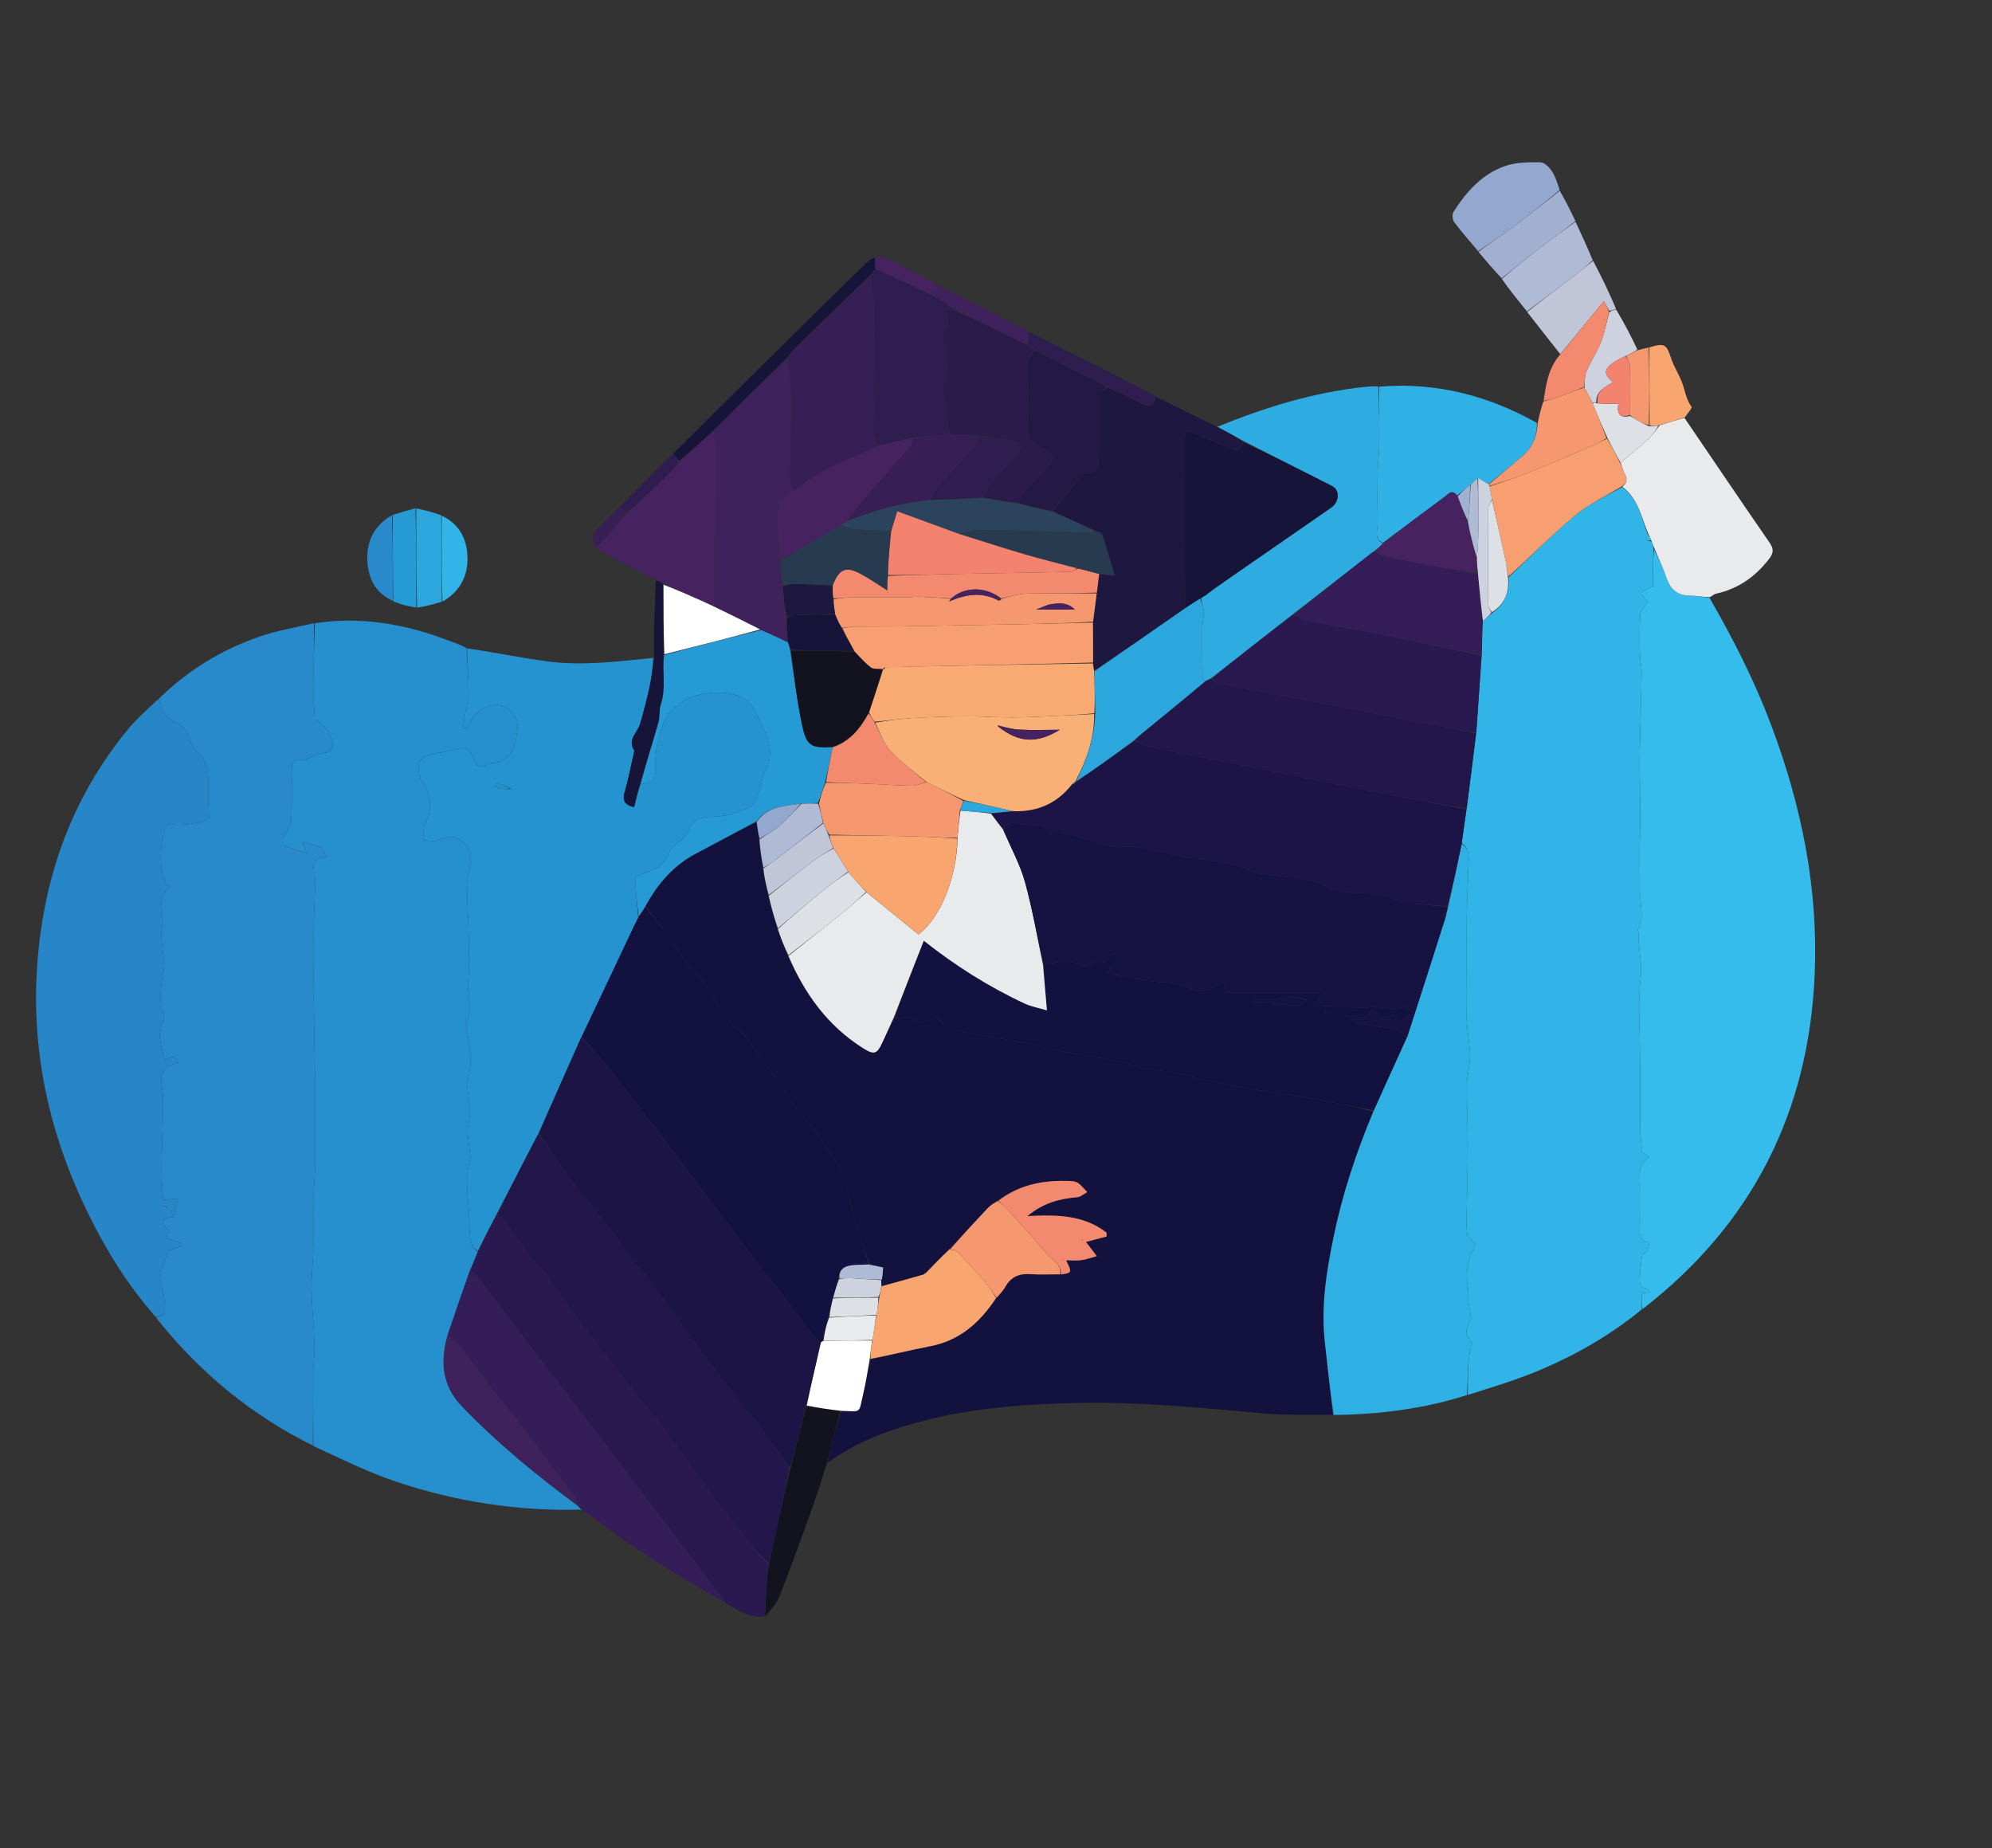<svg version="1.1" id="Layer_1" xmlns="http://www.w3.org/2000/svg"
	xmlns:xlink="http://www.w3.org/1999/xlink" x="0px" y="0px"
	width="100%" viewBox="0 0 1024 950" enable-background="new 0 0 1024 950" xml:space="preserve">
<rect x="0" y="0" width="1024" height="950" fill="#333333" stroke="none"/>
<path fill="none" opacity="1" stroke="none" 
	d="
M619,951 
	C412.667,951 206.833,951 1,951 
	C1,634.333 1,317.667 1,1 
	C342.333,1 683.667,1 1025,1 
	C1025,317.667 1025,634.333 1025,951 
	C889.833,951 754.667,951 619,951 
M317.553,261.334 
	C314.222,264.725 310.935,268.16 307.547,271.493 
	C304.365,274.624 304.248,278.113 306.445,282.478 
	C316.712,287.656 326.978,292.835 337.055,298.84 
	C336.769,307.369 336.44,315.897 336.214,324.428 
	C336.097,328.841 336.16,333.259 335.24,337.718 
	C317.439,339.977 299.575,342.319 281.657,339.983 
	C267.717,338.166 253.92,335.256 239.543,332.335 
	C235.944,331.08 232.319,329.892 228.749,328.558 
	C207.104,320.473 184.919,316.831 160.975,320.294 
	C151.818,322.533 142.421,324.082 133.551,327.153 
	C113.911,333.954 96.419,344.556 80.943,359.548 
	C75.885,364.603 70.366,369.279 65.843,374.774 
	C37.197,409.578 22.616,450.061 19.236,494.612 
	C15.892,538.698 24.738,580.642 43.742,620.47 
	C53.438,640.792 65.022,659.946 79.99,677.728 
	C102.412,705.229 129.179,727.393 161.331,743.978 
	C175.422,749.903 189.217,756.708 203.666,761.571 
	C234.49,771.945 266.328,776.773 299.574,776.206 
	C310.265,783.847 320.709,791.867 331.711,799.03 
	C345.198,807.81 359.151,815.873 373.325,824.788 
	C379.68,827.49 385.461,832.051 393.713,830.969 
	C396.085,827.49 399.192,824.302 400.699,820.482 
	C406.404,806.029 411.671,791.4 416.94,776.779 
	C419.845,768.716 422.429,760.538 425.819,752.175 
	C435.732,744.349 446.966,739.036 458.836,734.999 
	C490.082,724.372 522.512,721.69 555.188,721.098 
	C587.014,720.521 618.639,723.732 650.295,726.53 
	C661.826,727.549 673.493,727.031 686.019,727.367 
	C709.138,726.998 731.902,724.16 754.932,717.433 
	C767.746,712.831 780.828,708.851 793.311,703.477 
	C811.519,695.638 828.604,685.653 844.645,672.799 
	C900.7,629.28 929.72,571.782 932.84,501.15 
	C934.8,456.774 926.086,414.14 910.508,372.746 
	C901.926,349.944 890.924,328.328 879.227,306.63 
	C880.257,306.115 881.234,305.366 882.325,305.12 
	C893.674,302.562 902.48,296.328 909.51,287.141 
	C911.858,284.072 911.766,281.98 909.606,278.85 
	C894.914,257.565 880.432,236.135 866.371,214.279 
	C867.51,212.497 870.01,209.69 869.565,209.1 
	C866.81,205.44 866.29,201.111 864.831,197.052 
	C863.255,192.667 860.556,188.673 859.088,184.262 
	C856.62,176.85 855.768,176.199 847.132,178.699 
	C845.44,179.081 843.748,179.464 841.93,179.15 
	C838.326,172.422 834.723,165.693 830.998,158.237 
	C827.09,150.131 823.183,142.025 818.88,133.302 
	C815.891,126.864 812.902,120.425 809.838,113.281 
	C807.273,108.172 804.708,103.063 802.003,97.237 
	C800.582,94.053 799.528,90.623 797.613,87.771 
	C796.303,85.819 793.796,83.407 791.818,83.402 
	C785.797,83.388 779.404,83.373 773.826,85.3 
	C761.897,89.42 753.721,98.539 747.141,108.996 
	C746.381,110.204 746.613,112.944 747.506,114.131 
	C751.386,119.288 755.681,124.133 760.133,129.699 
	C764.037,134.275 767.942,138.851 771.975,144.08 
	C776.293,149.406 780.61,154.733 785.202,160.677 
	C790.82,167.79 796.439,174.903 801.768,182.638 
	C795.858,189.303 794.707,197.732 792.845,206.735 
	C792.058,210.19 791.27,213.646 789.797,216.815 
	C764.587,203.113 737.788,196.34 708.165,198.173 
	C706.025,198.404 703.885,198.645 701.744,198.866 
	C675.309,201.588 650.255,209.426 625.078,219.182 
	C614.735,214.055 604.393,208.928 593.657,203.252 
	C590.568,201.671 587.486,200.075 584.388,198.512 
	C565.959,189.218 547.527,179.931 528.673,170.136 
	C512.767,162.097 496.862,154.059 480.51,145.506 
	C471.866,141.077 463.254,136.583 454.543,132.289 
	C453.249,131.652 451.491,131.957 449.245,131.914 
	C447.741,133.167 446.143,134.324 444.749,135.689 
	C431.668,148.488 418.585,161.284 405.575,174.154 
	C385.713,193.802 365.908,213.509 345.475,233.445 
	C336.373,242.648 327.271,251.851 317.553,261.334 
M202.343,309.837 
	C206.225,310.786 210.106,311.736 214.812,312.86 
	C218.915,311.673 223.017,310.487 227.806,309.135 
	C236.453,304.019 240.551,296.155 240.306,286.397 
	C240.068,276.887 235.998,269.184 226.657,264.134 
	C222.433,263.192 218.209,262.249 213.199,261.153 
	C209.426,262.319 205.653,263.485 201.195,264.843 
	C191.985,270.332 188.175,278.642 188.898,289.088 
	C189.523,298.116 193.592,305.116 202.343,309.837 
z"/>
<path fill="#13113E" opacity="1" stroke="none" 
	d="
M685.098,727.214 
	C673.493,727.031 661.826,727.549 650.295,726.53 
	C618.639,723.732 587.014,720.521 555.188,721.098 
	C522.512,721.69 490.082,724.372 458.836,734.999 
	C446.966,739.036 435.732,744.349 425.449,751.869 
	C427.383,742.789 429.686,734.016 432.438,725.162 
	C443.137,725.523 441.307,726.621 443.643,716.864 
	C445.065,710.929 445.988,704.875 447.516,698.823 
	C457.947,696.487 467.94,693.894 478.062,691.988 
	C493.445,689.091 503.811,679.652 512.368,667.008 
	C514.085,665.024 515.742,663.331 516.864,661.336 
	C519.73,656.242 523.977,654.521 529.664,654.906 
	C534.755,655.252 539.888,654.982 545.413,655.053 
	C551.109,654.317 551.212,653.994 548.006,647.79 
	C550.729,647.79 553.383,648.069 555.95,647.713 
	C558.618,647.343 561.201,646.359 563.821,645.644 
	C562.215,643.537 560.61,641.43 559.003,639.324 
	C558.723,638.956 558.437,638.593 558.257,638.36 
	C561.822,637.419 565.342,636.489 568.862,635.559 
	C568.855,634.9 568.848,634.241 568.84,633.582 
	C557.287,624.549 543.444,624.21 528.136,625.071 
	C536.449,618.177 544.824,616.147 553.752,615.365 
	C555.535,615.209 557.193,613.642 558.909,612.726 
	C557.402,611.173 556.034,609.438 554.333,608.138 
	C553.368,607.401 551.87,607.139 550.59,607.072 
	C537.014,606.368 524.206,608.669 512.665,617.084 
	C510.729,618.519 508.951,619.684 507.534,621.188 
	C501.028,628.093 494.623,635.093 487.84,642.123 
	C483.651,646.238 479.804,650.291 475.711,654.26 
	C475.27,654.454 475.076,654.732 474.55,655.154 
	C467.189,657.26 460.161,659.222 453.07,660.788 
	C453.004,659.592 452.999,658.793 453.291,657.729 
	C453.722,655.444 453.856,653.423 453.984,651.493 
	C451.329,650.894 449.165,650.406 446.992,649.525 
	C444.735,642.92 442.392,636.739 440.278,630.481 
	C439.29,627.558 438.778,624.478 437.992,621.484 
	C436.319,615.114 435.587,608.258 432.679,602.508 
	C428.54,594.326 422.996,586.812 417.647,579.301 
	C414.717,575.187 410.53,571.956 407.678,567.8 
	C404.478,563.136 402.623,557.79 398.523,553.413 
	C393.166,547.695 389.204,540.678 384.549,534.288 
	C383.502,532.851 382.103,531.659 380.81,530.414 
	C378.561,528.248 375.824,526.437 374.077,523.93 
	C369.366,517.169 365.068,510.12 360.61,503.183 
	C360.34,502.763 360.208,502.099 359.836,501.925 
	C355.1,499.709 353.074,495.411 350.391,491.22 
	C344.766,482.432 338.07,474.331 331.896,465.602 
	C338.165,454.137 346.226,444.844 357.648,438.792 
	C368.088,433.26 378.505,427.682 388.971,422.53 
	C389.388,425.63 389.766,428.325 390.095,431.442 
	C390.735,436.579 391.423,441.294 392.07,446.413 
	C392.966,451.224 393.905,455.63 394.837,460.435 
	C396.461,466.401 398.091,471.967 399.732,477.901 
	C401.48,482.516 403.218,486.763 404.969,491.373 
	C413.656,510.901 425.602,527.381 443.7,538.782 
	C449.287,542.302 450.82,541.827 453.534,535.964 
	C455.554,531.598 457.562,527.227 459.952,522.914 
	C461.122,523.208 462.127,523.88 462.675,523.613 
	C466.104,521.945 468.676,522.636 471.4,525.348 
	C472.193,526.137 474.974,525.122 476.773,524.657 
	C478.856,524.119 480.859,523.277 481.583,523.025 
	C484.448,525.683 485.964,528.166 488.047,528.805 
	C493.017,530.331 498.243,531.056 503.388,531.978 
	C512.394,533.592 521.439,535.003 530.425,536.717 
	C534.804,537.552 539.045,539.107 543.424,539.938 
	C554.014,541.948 564.679,543.572 575.253,545.657 
	C580.873,546.765 586.306,549.401 591.93,549.784 
	C603.864,550.594 615.09,554.186 626.612,556.739 
	C639.316,559.554 652.336,560.928 665.202,563.025 
	C671.875,564.113 678.53,565.325 685.163,566.629 
	C692.098,567.992 698.998,569.534 705.897,571.363 
	C697.056,592.582 690.019,614.019 685.448,636.204 
	C681.823,653.798 679.052,671.51 681.024,689.591 
	C682.391,702.132 683.741,714.673 685.098,727.214 
z"/>
<path fill="#31B5E9" opacity="1" stroke="none" 
	d="
M843.999,672.997 
	C828.604,685.653 811.519,695.638 793.311,703.477 
	C780.828,708.851 767.746,712.831 754.496,716.996 
	C754.84,707.865 753.867,698.935 756.956,690.051 
	C753.022,686.286 752.864,684.218 756.031,678.257 
	C756.557,677.266 755.974,675.642 755.786,674.328 
	C755.531,672.54 755.015,670.78 754.876,668.988 
	C754.685,666.514 755.103,663.949 754.626,661.549 
	C752.971,653.205 755.275,645.805 758.682,639.329 
	C757.136,637.615 754.589,636.079 754.269,634.17 
	C753.575,630.038 753.953,625.713 754.013,621.469 
	C754.168,610.536 754.537,599.604 754.541,588.671 
	C754.545,578.297 753.98,567.922 754.094,557.552 
	C754.148,552.647 755.709,547.749 755.675,542.855 
	C755.635,537.111 754.485,531.383 754.047,525.631 
	C753.801,522.404 754.032,519.141 754.026,515.894 
	C754.014,509.621 753.969,503.348 753.97,497.075 
	C753.971,487.97 753.889,478.863 754.051,469.76 
	C754.208,460.97 754.66,452.185 754.919,443.395 
	C755.026,439.766 755.395,435.974 751.403,433.403 
	C752.226,427.312 753.026,421.659 753.956,415.612 
	C755.648,402.482 757.208,389.746 758.886,376.592 
	C759.864,363.124 760.723,350.073 761.686,336.563 
	C761.86,330.489 761.93,324.873 762.32,319.144 
	C764.099,317.692 765.558,316.352 767.32,314.869 
	C773.76,310.321 775.966,304.237 775.497,296.721 
	C787.005,285.94 797.814,274.813 809.665,264.935 
	C816.782,259.002 825.523,255.019 833.798,250.378 
	C842.351,256.549 843.835,266.269 847.139,274.982 
	C845.216,277.715 846.943,277.916 849.009,278.307 
	C849.579,279.708 849.965,280.809 850.023,282.114 
	C849.695,288.555 849.695,294.792 849.695,301.285 
	C842.751,304.519 842.751,304.519 847.118,309.432 
	C845.673,311.629 843.348,313.577 843.201,315.678 
	C842.712,322.657 842.912,329.692 843.045,336.702 
	C843.101,339.662 843.962,342.618 843.917,345.568 
	C843.719,358.527 843.335,371.483 842.997,384.44 
	C842.608,399.376 843.617,414.304 843.066,429.248 
	C842.714,438.812 843.051,448.4 842.982,457.977 
	C842.935,464.507 845.56,471.157 842.129,477.564 
	C841.871,478.045 842.312,478.858 842.29,479.512 
	C842.031,487.179 844.337,494.518 843.397,502.508 
	C841.945,514.832 843.014,527.454 843.035,539.95 
	C843.042,544.307 843.139,548.665 843.147,553.022 
	C843.162,561.954 843.053,570.887 843.183,579.817 
	C843.24,583.718 843.761,587.612 844.129,592.236 
	C844.563,592.503 845.764,593.241 847.904,594.558 
	C841.974,598.225 843.008,603.722 843.002,608.945 
	C842.995,615.627 842.967,622.309 843.013,628.991 
	C843.04,632.991 841.798,637.698 847.904,638.644 
	C847.558,640.051 847.462,641.594 846.792,642.823 
	C846.201,643.905 844.322,644.52 844.137,645.545 
	C843.494,649.112 843.351,652.768 842.997,656.388 
	C842.687,659.548 843.225,662.063 847.114,662.393 
	C847.436,662.421 847.678,663.388 848.156,664.296 
	C846.566,664.45 845.401,664.563 843.999,664.698 
	C843.999,667.693 843.999,670.345 843.999,672.997 
z"/>
<path fill="#268FCE" opacity="1" stroke="none" 
	d="
M161.853,320.336 
	C184.919,316.831 207.104,320.473 228.749,328.558 
	C232.319,329.892 235.944,331.08 239.791,333.009 
	C240.359,341.381 240.965,349.082 240.88,356.776 
	C240.838,360.659 239.505,364.522 238.837,368.408 
	C238.491,370.424 238.323,372.471 238.074,374.504 
	C238.542,374.585 239.009,374.666 239.477,374.747 
	C240.063,373.994 240.889,373.328 241.195,372.474 
	C242.884,367.775 246.058,364.813 250.785,363.137 
	C259.351,360.1 267.143,366.415 265.958,375.451 
	C264.851,383.894 263.315,391.812 252.402,392.284 
	C252.25,392.291 252.109,392.438 251.953,392.495 
	C245.46,394.839 245.273,394.783 242.601,388.228 
	C241.342,385.137 240.019,383.35 235.946,384.701 
	C230.854,386.389 225.334,386.751 220.167,388.263 
	C218.23,388.83 215.496,390.904 215.355,392.488 
	C215.071,395.691 215.261,399.92 217.135,402.132 
	C221.545,407.333 222.468,417.291 218.752,423.064 
	C217.31,425.305 217.94,428.878 217.626,431.845 
	C220.261,431.887 223.328,432.819 225.44,431.791 
	C230.049,429.547 234.192,429.462 237.954,432.697 
	C241.61,435.842 242.739,440.038 241.593,444.904 
	C240.802,448.266 240.07,451.752 240.096,455.176 
	C240.164,463.963 240.804,472.745 240.96,481.533 
	C241.096,489.274 241.436,497.075 240.664,504.747 
	C239.995,511.401 243.303,518.011 240.269,524.675 
	C239.422,526.535 239.842,529.228 240.325,531.395 
	C242.153,539.6 242.718,547.731 240.235,555.911 
	C239.916,556.962 240.117,558.223 240.278,559.359 
	C241.155,565.533 242.419,571.529 240.784,577.965 
	C239.794,581.859 241.039,586.327 241.322,590.534 
	C241.443,592.333 242.251,594.304 241.759,595.889 
	C238.597,606.079 240.819,616.284 241.297,626.486 
	C241.388,628.418 241.249,630.364 241.407,632.288 
	C241.735,636.277 241.482,640.543 245.641,643.322 
	C244.318,646.744 243.056,649.83 241.545,653.153 
	C237.595,664.258 233.893,675.125 230.053,686.376 
	C226.286,700.053 227.271,712.243 237.438,722.802 
	C255.681,741.748 275.842,758.411 297.184,774.132 
	C297.861,774.902 298.396,775.424 298.931,775.947 
	C266.328,776.773 234.49,771.945 203.666,761.571 
	C189.217,756.708 175.422,749.903 161.131,743.25 
	C160.954,729.953 160.914,717.385 161.035,704.818 
	C161.077,700.528 161.852,696.231 161.72,691.955 
	C161.325,679.208 159.472,666.381 160.432,653.756 
	C161.276,642.662 161.44,631.711 161.102,620.644 
	C160.89,613.71 161.879,606.748 161.955,599.794 
	C162.106,585.894 162.117,571.99 161.974,558.09 
	C161.738,535.242 161.219,512.397 161.058,489.549 
	C160.991,480.02 161.574,470.487 161.788,460.955 
	C161.88,456.888 162.454,452.669 161.601,448.784 
	C160.537,443.942 161.017,440.934 167.946,440.475 
	C166.536,438.211 165.917,435.901 164.535,435.273 
	C161.75,434.009 158.549,433.66 155.406,432.906 
	C155.883,434.205 156.409,435.639 157.509,438.632 
	C153.497,437.299 150.621,436.527 147.895,435.393 
	C144.327,433.908 144.368,431.773 146.593,428.745 
	C148.177,426.59 149.666,423.809 149.79,421.239 
	C150.202,412.686 150.023,404.103 149.979,395.531 
	C149.961,392.042 150.332,389.476 155.022,390.717 
	C156.298,391.054 157.991,389.791 159.499,389.282 
	C161.787,388.51 164.032,387.397 166.383,387.08 
	C169.552,386.652 171.202,385.541 171.053,382.054 
	C170.879,377.977 166.386,371.493 161.845,369.982 
	C161.573,364.441 161.022,358.675 161.065,352.912 
	C161.147,342.052 161.571,331.195 161.853,320.336 
z"/>
<path fill="#288ACA" opacity="1" stroke="none" 
	d="
M161.414,320.315 
	C161.571,331.195 161.147,342.052 161.065,352.912 
	C161.022,358.675 161.573,364.441 161.845,369.982 
	C166.386,371.493 170.879,377.977 171.053,382.054 
	C171.202,385.541 169.552,386.652 166.383,387.08 
	C164.032,387.397 161.787,388.51 159.499,389.282 
	C157.991,389.791 156.298,391.054 155.022,390.717 
	C150.332,389.476 149.961,392.042 149.979,395.531 
	C150.023,404.103 150.202,412.686 149.79,421.239 
	C149.666,423.809 148.177,426.59 146.593,428.745 
	C144.368,431.773 144.327,433.908 147.895,435.393 
	C150.621,436.527 153.497,437.299 157.509,438.632 
	C156.409,435.639 155.883,434.205 155.406,432.906 
	C158.549,433.66 161.75,434.009 164.535,435.273 
	C165.917,435.901 166.536,438.211 167.946,440.475 
	C161.017,440.934 160.537,443.942 161.601,448.784 
	C162.454,452.669 161.88,456.888 161.788,460.955 
	C161.574,470.487 160.991,480.02 161.058,489.549 
	C161.219,512.397 161.738,535.242 161.974,558.09 
	C162.117,571.99 162.106,585.894 161.955,599.794 
	C161.879,606.748 160.89,613.71 161.102,620.644 
	C161.44,631.711 161.276,642.662 160.432,653.756 
	C159.472,666.381 161.325,679.208 161.72,691.955 
	C161.852,696.231 161.077,700.528 161.035,704.818 
	C160.914,717.385 160.954,729.953 160.887,743.03 
	C129.179,727.393 102.412,705.229 80.304,677.381 
	C82.049,676.347 84.654,675.736 84.705,674.959 
	C84.924,671.614 84.548,668.199 84.088,664.851 
	C83.667,661.788 81.954,658.629 82.425,655.778 
	C83.19,651.142 85.272,646.723 86.594,642.814 
	C89.075,641.951 91.019,641.275 92.962,640.599 
	C92.937,640.058 92.911,639.516 92.885,638.974 
	C90.392,638.036 87.898,637.097 85.543,636.21 
	C85.836,634.758 86.823,632.75 86.272,632.148 
	C81.626,627.074 84.623,625.859 89.184,625.656 
	C89.94,622.464 90.615,619.612 91.436,616.145 
	C89.245,616.302 86.928,616.469 83.841,616.692 
	C83.552,611.492 83.041,606.521 83.053,601.552 
	C83.073,593.506 83.503,585.462 83.63,577.415 
	C83.722,571.676 84.215,565.849 83.437,560.213 
	C82.152,550.908 83.09,548.632 91.654,546.096 
	C90.21,541.603 87.346,543.391 84.579,544.898 
	C83.683,540.796 82.624,537.145 82.176,533.421 
	C81.929,531.367 82.642,529.178 83.04,527.072 
	C83.429,525.016 84.976,522.492 84.259,521.035 
	C81.682,515.794 82.485,510.521 83.029,505.201 
	C83.342,502.138 84.465,499.097 84.384,496.069 
	C84.204,489.324 82.113,482.316 83.385,475.931 
	C84.726,469.205 79.885,461.479 87.011,456.015 
	C81.258,452.568 81.361,429.263 86.655,423.33 
	C91.942,425.024 104.542,423.064 107.573,420.699 
	C107.363,415.245 106.905,410.528 107.063,405.832 
	C107.316,398.347 107.26,391.207 100.655,385.85 
	C99.118,384.603 98.213,382.2 97.688,380.157 
	C96.556,375.753 93.891,372.666 89.907,371.049 
	C85.216,369.145 83.128,365.733 82.439,361.032 
	C82.347,360.409 81.858,359.843 81.553,359.251 
	C96.419,344.556 113.911,333.954 133.551,327.153 
	C142.421,324.082 151.818,322.533 161.414,320.315 
z"/>
<path fill="#35BCED" opacity="1" stroke="none" 
	d="
M844.322,672.898 
	C843.999,670.345 843.999,667.693 843.999,664.698 
	C845.401,664.563 846.566,664.45 848.156,664.296 
	C847.678,663.388 847.436,662.421 847.114,662.393 
	C843.225,662.063 842.687,659.548 842.997,656.388 
	C843.351,652.768 843.494,649.112 844.137,645.545 
	C844.322,644.52 846.201,643.905 846.792,642.823 
	C847.462,641.594 847.558,640.051 847.904,638.644 
	C841.798,637.698 843.04,632.991 843.013,628.991 
	C842.967,622.309 842.995,615.627 843.002,608.945 
	C843.008,603.722 841.974,598.225 847.904,594.558 
	C845.764,593.241 844.563,592.503 844.129,592.236 
	C843.761,587.612 843.24,583.718 843.183,579.817 
	C843.053,570.887 843.162,561.954 843.147,553.022 
	C843.139,548.665 843.042,544.307 843.035,539.95 
	C843.014,527.454 841.945,514.832 843.397,502.508 
	C844.337,494.518 842.031,487.179 842.29,479.512 
	C842.312,478.858 841.871,478.045 842.129,477.564 
	C845.56,471.157 842.935,464.507 842.982,457.977 
	C843.051,448.4 842.714,438.812 843.066,429.248 
	C843.617,414.304 842.608,399.376 842.997,384.44 
	C843.335,371.483 843.719,358.527 843.917,345.568 
	C843.962,342.618 843.101,339.662 843.045,336.702 
	C842.912,329.692 842.712,322.657 843.201,315.678 
	C843.348,313.577 845.673,311.629 847.118,309.432 
	C842.751,304.519 842.751,304.519 849.695,301.285 
	C849.695,294.792 849.695,288.555 850.247,282.368 
	C852.846,287.464 855.081,292.443 856.892,297.572 
	C858.908,303.278 862.607,306.091 868.721,306.134 
	C872.075,306.158 875.424,306.863 878.775,307.261 
	C890.924,328.328 901.926,349.944 910.508,372.746 
	C926.086,414.14 934.8,456.774 932.84,501.15 
	C929.72,571.782 900.7,629.28 844.322,672.898 
z"/>
<path fill="#2693D1" opacity="1" stroke="none" 
	d="
M245.701,642.986 
	C241.482,640.543 241.735,636.277 241.407,632.288 
	C241.249,630.364 241.388,628.418 241.297,626.486 
	C240.819,616.284 238.597,606.079 241.759,595.889 
	C242.251,594.304 241.443,592.333 241.322,590.534 
	C241.039,586.327 239.794,581.859 240.784,577.965 
	C242.419,571.529 241.155,565.533 240.278,559.359 
	C240.117,558.223 239.916,556.962 240.235,555.911 
	C242.718,547.731 242.153,539.6 240.325,531.395 
	C239.842,529.228 239.422,526.535 240.269,524.675 
	C243.303,518.011 239.995,511.401 240.664,504.747 
	C241.436,497.075 241.096,489.274 240.96,481.533 
	C240.804,472.745 240.164,463.963 240.096,455.176 
	C240.07,451.752 240.802,448.266 241.593,444.904 
	C242.739,440.038 241.61,435.842 237.954,432.697 
	C234.192,429.462 230.049,429.547 225.44,431.791 
	C223.328,432.819 220.261,431.887 217.626,431.845 
	C217.94,428.878 217.31,425.305 218.752,423.064 
	C222.468,417.291 221.545,407.333 217.135,402.132 
	C215.261,399.92 215.071,395.691 215.355,392.488 
	C215.496,390.904 218.23,388.83 220.167,388.263 
	C225.334,386.751 230.854,386.389 235.946,384.701 
	C240.019,383.35 241.342,385.137 242.601,388.228 
	C245.273,394.783 245.46,394.839 251.953,392.495 
	C252.109,392.438 252.25,392.291 252.402,392.284 
	C263.315,391.812 264.851,383.894 265.958,375.451 
	C267.143,366.415 259.351,360.1 250.785,363.137 
	C246.058,364.813 242.884,367.775 241.195,372.474 
	C240.889,373.328 240.063,373.994 239.477,374.747 
	C239.009,374.666 238.542,374.585 238.074,374.504 
	C238.323,372.471 238.491,370.424 238.837,368.408 
	C239.505,364.522 240.838,360.659 240.88,356.776 
	C240.965,349.082 240.359,341.381 240.05,333.258 
	C253.92,335.256 267.717,338.166 281.657,339.983 
	C299.575,342.319 317.439,339.977 335.782,338.182 
	C335.506,343.606 334.9,348.613 333.818,353.515 
	C332.443,359.75 330.805,365.935 329.049,372.075 
	C327.774,376.534 322.373,380.016 325.965,385.618 
	C326.173,385.942 325.925,386.597 325.815,387.081 
	C324.288,393.776 323.033,400.551 321.113,407.132 
	C319.812,411.591 321.22,413.707 325.927,414.925 
	C326.947,410.829 327.92,406.918 329.299,403.004 
	C335.907,402.13 337.15,400.908 336.957,394.729 
	C336.712,386.872 337.915,379.548 340.883,372.059 
	C346.756,357.238 367.06,353.199 379.491,357.582 
	C386.118,359.919 388.214,365.699 390.767,370.637 
	C394.988,378.8 398.475,387.613 393.081,397.013 
	C391.844,399.17 391.845,402 390.956,404.403 
	C389.676,407.864 389.011,412.881 386.465,414.271 
	C381.102,417.201 374.758,419.318 368.686,419.696 
	C362.239,420.099 356.628,419.385 353.945,427.192 
	C352.971,430.028 349.462,431.983 347.143,434.373 
	C346.104,435.443 344.67,436.435 344.234,437.737 
	C341.946,444.563 336.373,447.075 330.247,449.132 
	C328.797,449.618 326.463,450.958 326.498,451.827 
	C326.76,458.309 327.515,464.771 328.065,471.587 
	C327.262,473.412 326.472,474.871 325.764,476.368 
	C316.842,495.243 307.932,514.122 298.758,533.235 
	C291.292,549.908 284.086,566.347 276.618,583.018 
	C269.404,596.764 262.453,610.277 255.271,624.03 
	C251.927,630.508 248.814,636.747 245.701,642.986 
M262.542,405.313 
	C260.299,404.289 258.073,403.221 255.773,402.347 
	C255.629,402.293 254.907,403.76 254.454,404.519 
	C256.824,404.995 259.193,405.475 261.566,405.936 
	C261.708,405.963 261.879,405.843 262.542,405.313 
z"/>
<path fill="#2686C7" opacity="1" stroke="none" 
	d="
M81.248,359.399 
	C81.858,359.843 82.347,360.409 82.439,361.032 
	C83.128,365.733 85.216,369.145 89.907,371.049 
	C93.891,372.666 96.556,375.753 97.688,380.157 
	C98.213,382.2 99.118,384.603 100.655,385.85 
	C107.26,391.207 107.316,398.347 107.063,405.832 
	C106.905,410.528 107.363,415.245 107.573,420.699 
	C104.542,423.064 91.942,425.024 86.655,423.33 
	C81.361,429.263 81.258,452.568 87.011,456.015 
	C79.885,461.479 84.726,469.205 83.385,475.931 
	C82.113,482.316 84.204,489.324 84.384,496.069 
	C84.465,499.097 83.342,502.138 83.029,505.201 
	C82.485,510.521 81.682,515.794 84.259,521.035 
	C84.976,522.492 83.429,525.016 83.04,527.072 
	C82.642,529.178 81.929,531.367 82.176,533.421 
	C82.624,537.145 83.683,540.796 84.579,544.898 
	C87.346,543.391 90.21,541.603 91.654,546.096 
	C83.09,548.632 82.152,550.908 83.437,560.213 
	C84.215,565.849 83.722,571.676 83.63,577.415 
	C83.503,585.462 83.073,593.506 83.053,601.552 
	C83.041,606.521 83.552,611.492 83.841,616.692 
	C86.928,616.469 89.245,616.302 91.436,616.145 
	C90.615,619.612 89.94,622.464 89.184,625.656 
	C84.623,625.859 81.626,627.074 86.272,632.148 
	C86.823,632.75 85.836,634.758 85.543,636.21 
	C87.898,637.097 90.392,638.036 92.885,638.974 
	C92.911,639.516 92.937,640.058 92.962,640.599 
	C91.019,641.275 89.075,641.951 86.594,642.814 
	C85.272,646.723 83.19,651.142 82.425,655.778 
	C81.954,658.629 83.667,661.788 84.088,664.851 
	C84.548,668.199 84.924,671.614 84.705,674.959 
	C84.654,675.736 82.049,676.347 80.186,677.058 
	C65.022,659.946 53.438,640.792 43.742,620.47 
	C24.738,580.642 15.892,538.698 19.236,494.612 
	C22.616,450.061 37.197,409.578 65.843,374.774 
	C70.366,369.279 75.885,364.603 81.248,359.399 
M85.911,620.55 
	C85.09,620.264 84.269,619.978 83.449,619.693 
	C83.512,620.432 83.576,621.171 83.639,621.91 
	C84.405,621.692 85.171,621.473 85.911,620.55 
z"/>
<path fill="#2FB0E5" opacity="1" stroke="none" 
	d="
M751.38,433.842 
	C755.395,435.974 755.026,439.766 754.919,443.395 
	C754.66,452.185 754.208,460.97 754.051,469.76 
	C753.889,478.863 753.971,487.97 753.97,497.075 
	C753.969,503.348 754.014,509.621 754.026,515.894 
	C754.032,519.141 753.801,522.404 754.047,525.631 
	C754.485,531.383 755.635,537.111 755.675,542.855 
	C755.709,547.749 754.148,552.647 754.094,557.552 
	C753.98,567.922 754.545,578.297 754.541,588.671 
	C754.537,599.604 754.168,610.536 754.013,621.469 
	C753.953,625.713 753.575,630.038 754.269,634.17 
	C754.589,636.079 757.136,637.615 758.682,639.329 
	C755.275,645.805 752.971,653.205 754.626,661.549 
	C755.103,663.949 754.685,666.514 754.876,668.988 
	C755.015,670.78 755.531,672.54 755.786,674.328 
	C755.974,675.642 756.557,677.266 756.031,678.257 
	C752.864,684.218 753.022,686.286 756.956,690.051 
	C753.867,698.935 754.84,707.865 754.093,717.061 
	C731.902,724.16 709.138,726.998 685.559,727.291 
	C683.741,714.673 682.391,702.132 681.024,689.591 
	C679.052,671.51 681.823,653.798 685.448,636.204 
	C690.019,614.019 697.056,592.582 706.112,571.081 
	C711.934,558.03 717.523,545.625 723.371,532.97 
	C730.054,512.479 736.478,492.24 743.045,471.668 
	C743.338,470.627 743.49,469.919 743.779,468.922 
	C744.044,467.788 744.171,466.944 744.506,465.787 
	C746.935,454.93 749.158,444.386 751.38,433.842 
z"/>
<path fill="#291950" opacity="1" stroke="none" 
	d="
M245.641,643.322 
	C248.814,636.747 251.927,630.508 255.627,624.176 
	C257.552,625.534 259.048,626.868 260.199,628.454 
	C264.277,634.073 268.102,639.881 272.289,645.416 
	C275.184,649.244 278.748,652.569 281.606,656.421 
	C288.302,665.445 294.528,674.823 301.354,683.744 
	C311.705,697.273 322.392,710.544 332.967,723.901 
	C334.918,726.366 337.17,728.604 339.02,731.139 
	C347.19,742.341 355.146,753.7 363.411,764.831 
	C369.824,773.469 376.489,781.926 383.216,790.324 
	C386.988,795.033 391.114,799.458 395.065,804.446 
	C394.836,806.686 394.55,808.486 394.419,810.297 
	C393.925,817.149 393.48,824.004 393.017,830.858 
	C385.461,832.051 379.68,827.49 373.116,824.154 
	C371.503,821.715 370.08,819.925 368.699,818.103 
	C352.219,796.357 335.777,774.58 319.257,752.863 
	C307.239,737.065 295.092,721.365 283.054,705.581 
	C270.509,689.133 258.044,672.624 245.483,656.189 
	C244.503,654.907 243.034,653.998 241.793,652.916 
	C243.056,649.83 244.318,646.744 245.641,643.322 
z"/>
<path fill="#2EACE2" opacity="1" stroke="none" 
	d="
M625.769,219.37 
	C650.255,209.426 675.309,201.588 701.744,198.866 
	C703.885,198.645 706.025,198.404 708.58,198.683 
	C708.996,209.475 709.08,219.758 708.961,230.039 
	C708.912,234.308 708.245,238.569 708.187,242.838 
	C708.068,251.546 708.072,260.26 708.229,268.967 
	C708.293,272.467 706.114,276.718 710.863,279.309 
	C709.536,280.751 708.271,281.878 706.68,283.1 
	C705.582,283.82 704.818,284.456 704.035,285.068 
	C690.971,295.266 677.905,305.461 664.514,315.776 
	C650.409,326.763 636.631,337.631 622.561,348.624 
	C621.55,349.182 620.831,349.615 619.737,349.97 
	C618.95,349.43 618.185,348.972 618.179,348.504 
	C618.064,339.897 617.962,331.288 618.042,322.681 
	C618.067,319.904 618.932,317.12 618.837,314.36 
	C618.758,312.087 617.826,309.845 617.472,307.357 
	C618.367,306.718 619.062,306.311 620.148,305.928 
	C621.325,305.21 622.111,304.468 623.089,303.458 
	C629.016,299.208 634.745,295.218 640.485,291.245 
	C655.112,281.122 669.759,271.026 684.366,260.874 
	C688.476,258.018 688.829,251.934 684.889,249.913 
	C669.666,242.106 654.358,234.463 638.857,226.502 
	C634.345,223.953 630.057,221.662 625.769,219.37 
z"/>
<path fill="#1E1740" opacity="1" stroke="none" 
	d="
M625.423,219.276 
	C630.057,221.662 634.345,223.953 638.828,226.915 
	C637.924,232.902 634.354,231.254 631.318,230.083 
	C625.45,227.82 619.685,225.288 613.9,222.815 
	C610.302,221.276 608.972,222.693 608.983,226.289 
	C609.018,237.969 608.976,249.65 609.005,261.33 
	C609.048,278.417 609.126,295.503 608.977,312.822 
	C593.369,323.697 577.974,334.34 562.421,344.686 
	C562.124,343.262 561.986,342.134 561.918,340.542 
	C561.938,333.387 561.886,326.696 561.907,319.57 
	C562.578,314.428 563.176,309.721 563.874,304.603 
	C564.316,301.128 564.657,298.064 565.405,295.001 
	C567.692,295.237 569.573,295.47 573.126,295.91 
	C570.741,288.079 568.749,281.214 566.456,274.451 
	C566.189,273.665 564.257,273.443 562.874,272.693 
	C555.436,269.278 548.22,266.13 541.039,262.633 
	C546.048,256.363 550.984,250.409 556.041,244.559 
	C556.721,243.774 558.067,243.008 559.016,243.104 
	C564.792,243.689 564.706,239.115 564.802,235.872 
	C565.141,224.397 564.934,212.906 564.934,201.946 
	C566.398,200.881 567.699,199.935 569.361,199.028 
	C575.492,201.881 581.254,204.714 587.036,207.503 
	C591.404,209.609 593.036,208.728 594.05,203.801 
	C604.393,208.928 614.735,214.055 625.423,219.276 
z"/>
<path fill="#341D58" opacity="1" stroke="none" 
	d="
M241.545,653.153 
	C243.034,653.998 244.503,654.907 245.483,656.189 
	C258.044,672.624 270.509,689.133 283.054,705.581 
	C295.092,721.365 307.239,737.065 319.257,752.863 
	C335.777,774.58 352.219,796.357 368.699,818.103 
	C370.08,819.925 371.503,821.715 372.905,823.883 
	C359.151,815.873 345.198,807.81 331.711,799.03 
	C320.709,791.867 310.265,783.847 299.253,776.077 
	C298.396,775.424 297.861,774.902 297.165,773.769 
	C296.144,771.412 295.524,769.487 294.384,767.947 
	C287.512,758.666 280.579,749.429 273.556,740.262 
	C261.012,723.886 248.423,707.543 235.756,691.262 
	C234.206,689.268 232.061,687.738 230.192,685.992 
	C233.893,675.125 237.595,664.258 241.545,653.153 
z"/>
<path fill="#E9EAEB" opacity="1" stroke="none" 
	d="
M879.001,306.946 
	C875.424,306.863 872.075,306.158 868.721,306.134 
	C862.607,306.091 858.908,303.278 856.892,297.572 
	C855.081,292.443 852.846,287.464 850.575,282.164 
	C849.965,280.809 849.579,279.708 848.988,278.012 
	C848.344,276.545 847.904,275.673 847.464,274.802 
	C843.835,266.269 842.351,256.549 833.962,250.18 
	C836.341,248.35 836.628,246.437 835.384,243.977 
	C834.432,242.093 833.728,240.083 833.069,237.816 
	C837.941,233.605 842.786,229.849 847.316,225.745 
	C849.492,223.773 851.072,221.145 853.207,218.583 
	C857.623,217.152 861.753,215.952 865.883,214.751 
	C880.432,236.135 894.914,257.565 909.606,278.85 
	C911.766,281.98 911.858,284.072 909.51,287.141 
	C902.48,296.328 893.674,302.562 882.325,305.12 
	C881.234,305.366 880.257,306.115 879.001,306.946 
z"/>
<path fill="#30B1E6" opacity="1" stroke="none" 
	d="
M710.925,278.993 
	C706.114,276.718 708.293,272.467 708.229,268.967 
	C708.072,260.26 708.068,251.546 708.187,242.838 
	C708.245,238.569 708.912,234.308 708.961,230.039 
	C709.08,219.758 708.996,209.475 708.992,198.745 
	C737.788,196.34 764.587,203.113 790.086,217.376 
	C790.014,224.124 788.076,229.672 783.302,233.83 
	C777.431,238.944 771.403,243.876 765.17,248.817 
	C763.22,247.755 761.542,246.763 759.544,245.839 
	C758.157,246.963 757.089,248.018 755.714,249.205 
	C753.364,251.149 751.322,252.962 748.995,254.57 
	C746.38,251.313 744.581,253.915 742.953,255.113 
	C732.228,263.006 721.591,271.019 710.925,278.993 
z"/>
<path fill="#462261" opacity="1" stroke="none" 
	d="
M337.245,298.013 
	C326.978,292.835 316.712,287.656 306.379,281.905 
	C308.486,279.107 310.736,276.95 312.817,274.642 
	C315.949,271.169 318.963,267.59 322.37,264.008 
	C330.697,256.258 338.704,248.581 346.632,240.823 
	C347.647,239.83 348.248,238.415 349.38,237.112 
	C355.478,231.679 361.238,226.329 367.008,221.403 
	C367.343,225.609 367.849,229.385 367.952,233.172 
	C368.11,238.991 368.079,244.818 367.965,250.638 
	C367.848,256.597 367.454,262.55 367.329,268.509 
	C367.199,274.738 367.257,280.972 367.213,287.203 
	C367.155,295.357 367.077,303.51 366.673,311.597 
	C364.7,310.731 363.082,309.886 361.419,309.142 
	C354.654,306.115 347.875,303.12 340.942,299.813 
	C339.602,299.013 338.424,298.513 337.245,298.013 
z"/>
<path fill="#12131E" opacity="1" stroke="none" 
	d="
M393.365,830.913 
	C393.48,824.004 393.925,817.149 394.419,810.297 
	C394.55,808.486 394.836,806.686 395.334,804.174 
	C396.328,799.775 396.962,796.066 397.762,792.393 
	C400.478,779.923 403.253,767.466 406.286,754.744 
	C409.1,743.868 411.634,733.251 414.564,722.751 
	C420.637,723.659 426.313,724.45 431.989,725.242 
	C429.686,734.016 427.383,742.789 425.118,751.988 
	C422.429,760.538 419.845,768.716 416.94,776.779 
	C411.671,791.4 406.404,806.029 400.699,820.482 
	C399.192,824.302 396.085,827.49 393.365,830.913 
z"/>
<path fill="#94A7CE" opacity="1" stroke="none" 
	d="
M759.826,129.091 
	C755.681,124.133 751.386,119.288 747.506,114.131 
	C746.613,112.944 746.381,110.204 747.141,108.996 
	C753.721,98.539 761.897,89.42 773.826,85.3 
	C779.404,83.373 785.797,83.388 791.818,83.402 
	C793.796,83.407 796.303,85.819 797.613,87.771 
	C799.528,90.623 800.582,94.053 801.746,97.729 
	C793.436,104.537 785.485,110.993 777.291,117.123 
	C771.644,121.346 765.659,125.118 759.826,129.091 
z"/>
<path fill="#F6986F" opacity="1" stroke="none" 
	d="
M765.443,248.886 
	C771.403,243.876 777.431,238.944 783.302,233.83 
	C788.076,229.672 790.014,224.124 790.429,217.519 
	C791.27,213.646 792.058,210.19 793.374,206.366 
	C795.949,205.492 798.058,205.163 800.026,204.447 
	C804.813,202.704 809.533,200.781 814.509,199.168 
	C816.057,201.968 817.377,204.531 818.773,207.471 
	C821.246,213.535 823.642,219.222 825.839,225.2 
	C823.434,226.611 821.281,227.854 819.014,228.833 
	C808.187,233.505 797.392,238.264 786.457,242.673 
	C779.643,245.42 772.599,247.598 765.617,249.743 
	C765.531,249.265 765.487,249.076 765.443,248.886 
z"/>
<path fill="#AFBBD5" opacity="1" stroke="none" 
	d="
M784.928,160.059 
	C780.61,154.733 776.293,149.406 772.053,143.4 
	C778.881,137.414 785.573,132.03 792.401,126.825 
	C798.156,122.438 804.07,118.258 809.914,113.986 
	C812.902,120.425 815.891,126.864 818.741,133.747 
	C816.067,136.296 813.604,138.498 810.98,140.488 
	C802.327,147.053 793.617,153.541 784.928,160.059 
z"/>
<path fill="#C0C6D8" opacity="1" stroke="none" 
	d="
M785.065,160.368 
	C793.617,153.541 802.327,147.053 810.98,140.488 
	C813.604,138.498 816.067,136.296 818.939,134.056 
	C823.183,142.025 827.09,150.131 830.74,158.729 
	C829.415,159.484 828.348,159.747 827.175,159.654 
	C826.165,157.769 825.261,156.24 824.432,154.837 
	C816.63,164.315 809.344,173.165 802.057,182.016 
	C796.439,174.903 790.82,167.79 785.065,160.368 
z"/>
<path fill="#A1B0D1" opacity="1" stroke="none" 
	d="
M809.876,113.633 
	C804.07,118.258 798.156,122.438 792.401,126.825 
	C785.573,132.03 778.881,137.414 771.989,143.074 
	C767.942,138.851 764.037,134.275 759.979,129.395 
	C765.659,125.118 771.644,121.346 777.291,117.123 
	C785.485,110.993 793.436,104.537 801.817,98.087 
	C804.708,103.063 807.273,108.172 809.876,113.633 
z"/>
<path fill="#161439" opacity="1" stroke="none" 
	d="
M366.997,220.979 
	C361.238,226.329 355.478,231.679 349.225,236.827 
	C347.847,235.48 346.963,234.335 346.079,233.191 
	C365.908,213.509 385.713,193.802 405.575,174.154 
	C418.585,161.284 431.668,148.488 444.749,135.689 
	C446.143,134.324 447.741,133.167 449.615,132.31 
	C450,134.467 450.016,136.228 449.888,138.271 
	C448.826,139.691 447.908,140.829 446.692,142.117 
	C433.477,154.813 420.541,167.339 407.672,179.933 
	C406.549,181.032 405.862,182.576 404.632,183.973 
	C391.86,196.348 379.429,208.663 366.997,220.979 
z"/>
<path fill="#161439" opacity="1" stroke="none" 
	d="
M337.15,298.427 
	C338.424,298.513 339.602,299.013 340.914,300.233 
	C341.066,312.74 341.084,324.526 341.036,336.756 
	C340.331,345.425 342.514,353.749 339.747,361.943 
	C338.766,364.849 339.358,368.265 338.508,371.242 
	C335.471,381.878 332.124,392.426 328.894,403.007 
	C327.92,406.918 326.947,410.829 325.927,414.925 
	C321.22,413.707 319.812,411.591 321.113,407.132 
	C323.033,400.551 324.288,393.776 325.815,387.081 
	C325.925,386.597 326.173,385.942 325.965,385.618 
	C322.373,380.016 327.774,376.534 329.049,372.075 
	C330.805,365.935 332.443,359.75 333.818,353.515 
	C334.9,348.613 335.506,343.606 336.233,338.16 
	C336.16,333.259 336.097,328.841 336.214,324.428 
	C336.44,315.897 336.769,307.369 337.15,298.427 
z"/>
<path fill="#F38A6F" opacity="1" stroke="none" 
	d="
M801.913,182.327 
	C809.344,173.165 816.63,164.315 824.432,154.837 
	C825.261,156.24 826.165,157.769 827.11,160.098 
	C825.822,165.887 824.923,171.046 823.045,175.821 
	C821.004,181.014 817.806,185.743 815.607,190.886 
	C814.57,193.313 814.687,196.234 814.281,198.931 
	C809.533,200.781 804.813,202.704 800.026,204.447 
	C798.058,205.163 795.949,205.492 793.503,205.996 
	C794.707,197.732 795.858,189.303 801.913,182.327 
z"/>
<path fill="#2CA7DD" opacity="1" stroke="none" 
	d="
M227.12,309.3 
	C223.017,310.487 218.915,311.673 214.402,312.326 
	C213.989,294.963 213.987,278.134 213.984,261.306 
	C218.209,262.249 222.433,263.192 226.857,264.88 
	C227.078,280.184 227.099,294.742 227.12,309.3 
z"/>
<path fill="#F8A570" opacity="1" stroke="none" 
	d="
M866.127,214.515 
	C861.753,215.952 857.623,217.152 852.798,218.605 
	C850.735,218.908 849.366,218.959 847.999,218.54 
	C847.957,204.892 847.914,191.713 847.872,178.535 
	C855.768,176.199 856.62,176.85 859.088,184.262 
	C860.556,188.673 863.255,192.667 864.831,197.052 
	C866.29,201.111 866.81,205.44 869.565,209.1 
	C870.01,209.69 867.51,212.497 866.127,214.515 
z"/>
<path fill="#269AD5" opacity="1" stroke="none" 
	d="
M213.591,261.23 
	C213.987,278.134 213.989,294.963 213.99,312.238 
	C210.106,311.736 206.225,310.786 202.15,309.078 
	C201.932,293.763 201.906,279.207 201.88,264.651 
	C205.653,263.485 209.426,262.319 213.591,261.23 
z"/>
<path fill="#CDD2DE" opacity="1" stroke="none" 
	d="
M814.509,199.168 
	C814.687,196.234 814.57,193.313 815.607,190.886 
	C817.806,185.743 821.004,181.014 823.045,175.821 
	C824.923,171.046 825.822,165.887 827.217,160.453 
	C828.348,159.747 829.415,159.484 830.8,159.093 
	C834.723,165.693 838.326,172.422 841.684,179.673 
	C839.603,181.118 837.767,182.041 835.58,182.99 
	C833.227,184.152 831.104,185.118 829.248,186.456 
	C824.389,189.957 824.347,192.199 829.133,196.484 
	C825.088,198.997 820.276,201.001 820.576,207.008 
	C819.7,207.037 819.198,207.066 818.697,207.094 
	C817.377,204.531 816.057,201.968 814.509,199.168 
z"/>
<path fill="#301D4F" opacity="1" stroke="none" 
	d="
M593.854,203.527 
	C593.036,208.728 591.404,209.609 587.036,207.503 
	C581.254,204.714 575.492,201.881 569.159,198.752 
	C556.398,192.292 544.199,186.147 531.819,179.739 
	C530.426,178.651 529.213,177.824 528.048,176.599 
	C528.429,174.348 528.762,172.494 529.095,170.641 
	C547.527,179.931 565.959,189.218 584.388,198.512 
	C587.486,200.075 590.568,201.671 593.854,203.527 
z"/>
<path fill="#31B5E9" opacity="1" stroke="none" 
	d="
M227.463,309.217 
	C227.099,294.742 227.078,280.184 227.1,265.13 
	C235.998,269.184 240.068,276.887 240.306,286.397 
	C240.551,296.155 236.453,304.019 227.463,309.217 
z"/>
<path fill="#288ACA" opacity="1" stroke="none" 
	d="
M201.537,264.747 
	C201.906,279.207 201.932,293.763 201.927,308.809 
	C193.592,305.116 189.523,298.116 188.898,289.088 
	C188.175,278.642 191.985,270.332 201.537,264.747 
z"/>
<path fill="#3F215C" opacity="1" stroke="none" 
	d="
M528.884,170.389 
	C528.762,172.494 528.429,174.348 527.688,176.561 
	C524.448,175.577 521.594,174.28 518.789,172.885 
	C509.517,168.274 500.263,163.628 490.801,158.719 
	C486.393,155.971 482.185,153.5 478.285,150.866 
	C479.38,149.143 480.168,147.581 480.956,146.02 
	C496.862,154.059 512.767,162.097 528.884,170.389 
z"/>
<path fill="#F6986F" opacity="1" stroke="none" 
	d="
M835.932,182.963 
	C837.767,182.041 839.603,181.118 841.747,180.021 
	C843.748,179.464 845.44,179.081 847.502,178.617 
	C847.914,191.713 847.957,204.892 847.591,218.585 
	C845.107,217.962 843.02,216.843 840.959,215.679 
	C839.941,215.104 838.969,214.445 837.983,213.37 
	C837.992,204.634 838.11,196.351 837.904,188.075 
	C837.861,186.356 836.62,184.666 835.932,182.963 
z"/>
<path fill="#301D4F" opacity="1" stroke="none" 
	d="
M345.777,233.318 
	C346.963,234.335 347.847,235.48 348.886,236.91 
	C348.248,238.415 347.647,239.83 346.632,240.823 
	C338.704,248.581 330.697,256.258 322.203,263.747 
	C320.517,262.707 319.343,261.881 318.169,261.054 
	C327.271,251.851 336.373,242.648 345.777,233.318 
z"/>
<path fill="#462261" opacity="1" stroke="none" 
	d="
M480.733,145.763 
	C480.168,147.581 479.38,149.143 477.909,150.854 
	C468.161,146.665 459.096,142.327 450.031,137.989 
	C450.016,136.228 450,134.467 449.966,132.266 
	C451.491,131.957 453.249,131.652 454.543,132.289 
	C463.254,136.583 471.866,141.077 480.733,145.763 
z"/>
<path fill="#371F55" opacity="1" stroke="none" 
	d="
M317.861,261.194 
	C319.343,261.881 320.517,262.707 321.859,263.795 
	C318.963,267.59 315.949,271.169 312.817,274.642 
	C310.736,276.95 308.486,279.107 306.17,281.627 
	C304.248,278.113 304.365,274.624 307.547,271.493 
	C310.935,268.16 314.222,264.725 317.861,261.194 
z"/>
<path fill="#131140" opacity="1" stroke="none" 
	d="
M299.018,533.001 
	C307.932,514.122 316.842,495.243 325.764,476.368 
	C326.472,474.871 327.262,473.412 328.318,471.374 
	C329.686,469.191 330.75,467.569 331.814,465.948 
	C338.07,474.331 344.766,482.432 350.391,491.22 
	C353.074,495.411 355.1,499.709 359.836,501.925 
	C360.208,502.099 360.34,502.763 360.61,503.183 
	C365.068,510.12 369.366,517.169 374.077,523.93 
	C375.824,526.437 378.561,528.248 380.81,530.414 
	C382.103,531.659 383.502,532.851 384.549,534.288 
	C389.204,540.678 393.166,547.695 398.523,553.413 
	C402.623,557.79 404.478,563.136 407.678,567.8 
	C410.53,571.956 414.717,575.187 417.647,579.301 
	C422.996,586.812 428.54,594.326 432.679,602.508 
	C435.587,608.258 436.319,615.114 437.992,621.484 
	C438.778,624.478 439.29,627.558 440.278,630.481 
	C442.392,636.739 444.735,642.92 446.541,649.591 
	C443.291,650.135 440.453,649.992 437.684,650.362 
	C433.922,650.865 431.126,652.653 430.949,657.351 
	C429.96,660.796 429.139,663.909 428.172,667.383 
	C427.331,670.823 426.638,673.901 425.723,677.276 
	C424.646,681.379 423.79,685.185 422.766,689.146 
	C422.484,689.597 422.297,689.834 421.685,689.974 
	C419.461,687.699 417.504,685.527 415.727,683.217 
	C399.225,661.778 382.7,640.357 366.294,618.845 
	C355.371,604.522 344.704,590.003 333.788,575.675 
	C325.388,564.65 316.858,553.722 308.22,542.884 
	C305.423,539.374 302.1,536.283 299.018,533.001 
z"/>
<path fill="#131140" opacity="1" stroke="none" 
	d="
M723.113,533.221 
	C717.523,545.625 711.934,558.03 706.128,570.716 
	C698.998,569.534 692.098,567.992 685.163,566.629 
	C678.53,565.325 671.875,564.113 665.202,563.025 
	C652.336,560.928 639.316,559.554 626.612,556.739 
	C615.09,554.186 603.864,550.594 591.93,549.784 
	C586.306,549.401 580.873,546.765 575.253,545.657 
	C564.679,543.572 554.014,541.948 543.424,539.938 
	C539.045,539.107 534.804,537.552 530.425,536.717 
	C521.439,535.003 512.394,533.592 503.388,531.978 
	C498.243,531.056 493.017,530.331 488.047,528.805 
	C485.964,528.166 484.448,525.683 481.583,523.025 
	C480.859,523.277 478.856,524.119 476.773,524.657 
	C474.974,525.122 472.193,526.137 471.4,525.348 
	C468.676,522.636 466.104,521.945 462.675,523.613 
	C462.127,523.88 461.122,523.208 460.027,522.546 
	C464.733,509.366 469.738,496.609 474.873,483.524 
	C491.015,496.304 508.234,507.216 526.823,515.856 
	C530.056,517.359 533.697,517.988 538.184,519.33 
	C537.442,510.751 536.804,503.376 536.547,495.946 
	C543.561,494.254 550.144,493.032 556.64,496.603 
	C557.323,496.978 558.724,496.172 559.741,495.78 
	C560.814,495.367 562.041,494.141 562.826,494.401 
	C566.494,495.615 568.85,494.54 570.636,491.205 
	C570.966,490.59 572.6,490.674 573.632,490.435 
	C573.772,491.581 574.423,493.04 573.951,493.813 
	C572.735,495.804 571.022,497.49 568.805,500.137 
	C576.093,501.495 582.835,502.638 589.526,504.03 
	C596.739,505.531 604.379,503.915 611.33,507.822 
	C615.931,510.407 621.412,509.578 625.419,506.544 
	C629.438,503.503 629.423,505.756 630.061,510.061 
	C646.527,510.061 663.204,510.061 681.118,510.061 
	C678.515,512.925 677.205,514.366 675.225,516.544 
	C677.587,516.793 678.554,516.952 679.526,516.989 
	C688.384,517.326 697.304,518.391 706.078,517.68 
	C711.316,517.256 716.66,520.866 721.854,517.22 
	C722.329,516.887 724.537,519.022 725.94,520.011 
	C724.291,521.953 722.641,523.894 720.992,525.836 
	C719.814,524.634 718.645,523.423 717.453,522.235 
	C717.11,521.893 716.703,521.618 716.102,521.132 
	C712.12,524.174 708.513,523.585 705.255,518.768 
	C702.009,525.73 696.952,521.521 692.202,521.842 
	C694.024,523.767 695.998,525.422 698.221,525.886 
	C704.513,527.201 710.967,527.766 717.228,529.19 
	C719.384,529.68 721.162,531.829 723.113,533.221 
M672.093,514.153 
	C666.067,511.074 659.782,513.506 653.622,513.303 
	C650.622,513.205 647.617,513.286 644.615,513.286 
	C644.606,513.816 644.597,514.346 644.589,514.876 
	C652.059,515.583 659.52,516.465 667.007,516.87 
	C668.807,516.967 670.693,515.483 672.093,514.153 
M682.663,521.185 
	C682.251,520.521 681.838,519.856 681.426,519.192 
	C681.015,519.596 680.604,519.999 680.194,520.402 
	C680.851,520.825 681.508,521.249 682.663,521.185 
z"/>
<path fill="#E9EAEB" opacity="1" stroke="none" 
	d="
M536.166,496.001 
	C536.804,503.376 537.442,510.751 538.184,519.33 
	C533.697,517.988 530.056,517.359 526.823,515.856 
	C508.234,507.216 491.015,496.304 474.873,483.524 
	C469.738,496.609 464.733,509.366 459.651,522.49 
	C457.562,527.227 455.554,531.598 453.534,535.964 
	C450.82,541.827 449.287,542.302 443.7,538.782 
	C425.602,527.381 413.656,510.901 405.321,491.338 
	C415.069,483.497 424.533,476.122 433.862,468.58 
	C437.796,465.4 441.444,461.867 445.524,458.668 
	C454.665,466.052 463.505,473.262 472.102,480.274 
	C483.488,472.114 492.117,450.05 492.212,430.621 
	C492.709,425.724 493.054,421.211 493.769,416.653 
	C499.155,417.05 504.171,417.492 509.385,418.246 
	C511.601,421.088 513.618,423.619 515.735,426.494 
	C519.6,435.648 524.356,444.182 526.898,453.332 
	C530.789,467.332 533.153,481.757 536.166,496.001 
z"/>
<path fill="#269AD5" opacity="1" stroke="none" 
	d="
M331.896,465.602 
	C330.75,467.569 329.686,469.191 328.369,471.026 
	C327.515,464.771 326.76,458.309 326.498,451.827 
	C326.463,450.958 328.797,449.618 330.247,449.132 
	C336.373,447.075 341.946,444.563 344.234,437.737 
	C344.67,436.435 346.104,435.443 347.143,434.373 
	C349.462,431.983 352.971,430.028 353.945,427.192 
	C356.628,419.385 362.239,420.099 368.686,419.696 
	C374.758,419.318 381.102,417.201 386.465,414.271 
	C389.011,412.881 389.676,407.864 390.956,404.403 
	C391.845,402 391.844,399.17 393.081,397.013 
	C398.475,387.613 394.988,378.8 390.767,370.637 
	C388.214,365.699 386.118,359.919 379.491,357.582 
	C367.06,353.199 346.756,357.238 340.883,372.059 
	C337.915,379.548 336.712,386.872 336.957,394.729 
	C337.15,400.908 335.907,402.13 329.299,403.004 
	C332.124,392.426 335.471,381.878 338.508,371.242 
	C339.358,368.265 338.766,364.849 339.747,361.943 
	C342.514,353.749 340.331,345.425 341.457,336.72 
	C358.283,332.091 374.621,327.94 391.323,323.854 
	C396.128,325.93 400.569,327.942 405.17,330.273 
	C405.641,331.734 405.951,332.876 406.22,334.429 
	C408.162,347.375 409.669,360.009 412.271,372.413 
	C414.599,383.511 416.88,384.637 428.054,384.154 
	C426.782,390.388 425.505,396.193 424.082,402.353 
	C422.9,406.047 421.862,409.386 420.388,412.748 
	C417.31,412.892 414.67,413.011 411.607,413.085 
	C403.047,414.307 394.462,414.474 388.932,422.125 
	C378.505,427.682 368.088,433.26 357.648,438.792 
	C346.226,444.844 338.165,454.137 331.896,465.602 
z"/>
<path fill="#F8A570" opacity="1" stroke="none" 
	d="
M453.133,661.184 
	C460.161,659.222 467.189,657.26 474.761,655.099 
	C475.583,654.785 475.801,654.599 475.958,654.343 
	C479.804,650.291 483.651,646.238 488.196,642.116 
	C490.2,642.641 491.841,642.919 492.756,643.885 
	C497.593,648.993 502.349,654.189 506.92,659.537 
	C508.899,661.853 510.365,664.606 512.064,667.161 
	C503.811,679.652 493.445,689.091 478.062,691.988 
	C467.94,693.894 457.947,696.487 447.473,698.419 
	C447.469,695.052 447.89,692.036 448.528,688.713 
	C449.277,684.29 449.811,680.173 450.548,675.755 
	C451.149,672.637 451.547,669.822 452.034,666.641 
	C452.459,664.579 452.796,662.882 453.133,661.184 
z"/>
<path fill="#F6986F" opacity="1" stroke="none" 
	d="
M512.368,667.008 
	C510.365,664.606 508.899,661.853 506.92,659.537 
	C502.349,654.189 497.593,648.993 492.756,643.885 
	C491.841,642.919 490.2,642.641 488.538,642.053 
	C494.623,635.093 501.028,628.093 507.534,621.188 
	C508.951,619.684 510.729,618.519 512.849,617.36 
	C514.625,618.567 516.049,619.471 517.133,620.68 
	C524.248,628.626 531.438,636.515 538.282,644.691 
	C540.886,647.802 545.719,649.65 545.002,654.984 
	C539.888,654.982 534.755,655.252 529.664,654.906 
	C523.977,654.521 519.73,656.242 516.864,661.336 
	C515.742,663.331 514.085,665.024 512.368,667.008 
z"/>
<path fill="#F38A6F" opacity="1" stroke="none" 
	d="
M545.413,655.053 
	C545.719,649.65 540.886,647.802 538.282,644.691 
	C531.438,636.515 524.248,628.626 517.133,620.68 
	C516.049,619.471 514.625,618.567 513.174,617.245 
	C524.206,608.669 537.014,606.368 550.59,607.072 
	C551.87,607.139 553.368,607.401 554.333,608.138 
	C556.034,609.438 557.402,611.173 558.909,612.726 
	C557.193,613.642 555.535,615.209 553.752,615.365 
	C544.824,616.147 536.449,618.177 528.136,625.071 
	C543.444,624.21 557.287,624.549 568.84,633.582 
	C568.848,634.241 568.855,634.9 568.862,635.559 
	C565.342,636.489 561.822,637.419 558.257,638.36 
	C558.437,638.593 558.723,638.956 559.003,639.324 
	C560.61,641.43 562.215,643.537 563.821,645.644 
	C561.201,646.359 558.618,647.343 555.95,647.713 
	C553.383,648.069 550.729,647.79 548.006,647.79 
	C551.212,653.994 551.109,654.317 545.413,655.053 
M555.847,637.718 
	C556.047,637.638 556.247,637.558 556.448,637.478 
	C556.138,637.482 555.829,637.486 555.847,637.718 
M545.633,647.477 
	C546.016,647.513 546.4,647.549 546.783,647.586 
	C546.531,647.486 546.278,647.386 545.633,647.477 
z"/>
<path fill="#FFFFFF" opacity="1" stroke="none" 
	d="
M448.311,689.021 
	C447.89,692.036 447.469,695.052 447.092,698.47 
	C445.988,704.875 445.065,710.929 443.643,716.864 
	C441.307,726.621 443.137,725.523 432.438,725.162 
	C426.313,724.45 420.637,723.659 414.741,722.434 
	C417.026,711.338 419.53,700.675 422.035,690.013 
	C422.297,689.834 422.484,689.597 423.239,689.153 
	C432.024,689.009 440.168,689.015 448.311,689.021 
z"/>
<path fill="#DDE0E5" opacity="1" stroke="none" 
	d="
M445.222,458.495 
	C441.444,461.867 437.796,465.4 433.862,468.58 
	C424.533,476.122 415.069,483.497 405.307,490.975 
	C403.218,486.763 401.48,482.516 399.897,477.556 
	C407.994,470.249 415.886,463.593 423.899,457.087 
	C427.805,453.915 431.937,451.021 436.134,448.294 
	C439.275,451.89 442.249,455.192 445.222,458.495 
z"/>
<path fill="#CDD2DE" opacity="1" stroke="none" 
	d="
M435.967,448.001 
	C431.937,451.021 427.805,453.915 423.899,457.087 
	C415.886,463.593 407.994,470.249 399.887,477.188 
	C398.091,471.967 396.461,466.401 395.198,460.397 
	C403.081,454.103 410.532,448.16 418.143,442.431 
	C421.344,440.022 424.885,438.066 428.531,436.103 
	C431.183,440.201 433.575,444.101 435.967,448.001 
z"/>
<path fill="#C0C6D8" opacity="1" stroke="none" 
	d="
M428.271,435.904 
	C424.885,438.066 421.344,440.022 418.143,442.431 
	C410.532,448.16 403.081,454.103 395.205,459.997 
	C393.905,455.63 392.966,451.224 392.415,446.375 
	C394.569,444.756 396.413,443.68 398.089,442.387 
	C406.43,435.952 414.728,429.461 423.284,423.225 
	C424.309,425.317 425.093,427.174 425.927,429.393 
	C426.742,431.805 427.507,433.855 428.271,435.904 
z"/>
<path fill="#AFBBD5" opacity="1" stroke="none" 
	d="
M423.041,422.99 
	C414.728,429.461 406.43,435.952 398.089,442.387 
	C396.413,443.68 394.569,444.756 392.458,445.97 
	C391.423,441.294 390.735,436.579 390.454,431.432 
	C394.141,428.865 397.701,427.054 400.631,424.516 
	C404.68,421.008 408.253,416.953 412.03,413.131 
	C414.67,413.011 417.31,412.892 420.573,413.124 
	C421.81,416.647 422.426,419.818 423.041,422.99 
z"/>
<path fill="#CDD2DE" opacity="1" stroke="none" 
	d="
M453.07,660.788 
	C452.796,662.882 452.459,664.579 451.57,666.64 
	C443.452,667.01 435.885,667.016 428.318,667.022 
	C429.139,663.909 429.96,660.796 431.409,657.346 
	C434.016,657.003 436,656.9 437.973,657.009 
	C442.983,657.287 447.988,657.66 452.995,657.994 
	C452.999,658.793 453.004,659.592 453.07,660.788 
z"/>
<path fill="#94A7CE" opacity="1" stroke="none" 
	d="
M411.607,413.085 
	C408.253,416.953 404.68,421.008 400.631,424.516 
	C397.701,427.054 394.141,428.865 390.503,431.01 
	C389.766,428.325 389.388,425.63 388.971,422.53 
	C394.462,414.474 403.047,414.307 411.607,413.085 
z"/>
<path fill="#AFBBD5" opacity="1" stroke="none" 
	d="
M453.291,657.729 
	C447.988,657.66 442.983,657.287 437.973,657.009 
	C436,656.9 434.016,657.003 431.576,657.013 
	C431.126,652.653 433.922,650.865 437.684,650.362 
	C440.453,649.992 443.291,650.135 446.549,649.983 
	C449.165,650.406 451.329,650.894 453.984,651.493 
	C453.856,653.423 453.722,655.444 453.291,657.729 
z"/>
<path fill="#F6986F" opacity="1" stroke="none" 
	d="
M475.711,654.26 
	C475.801,654.599 475.583,654.785 475.094,654.955 
	C475.076,654.732 475.27,654.454 475.711,654.26 
z"/>
<path fill="#1C1446" opacity="1" stroke="none" 
	d="
M515.635,426.149 
	C513.618,423.619 511.601,421.088 509.878,418.24 
	C513.58,417.608 516.989,417.292 520.894,416.96 
	C533.608,417.337 543.525,412.8 551.364,403.145 
	C552.126,402.766 552.562,402.354 552.996,401.971 
	C552.993,402.002 552.935,401.986 553.292,402.005 
	C563.336,394.98 573.022,387.934 583.062,381.033 
	C586.054,382.133 588.622,383.422 591.341,383.986 
	C604.743,386.765 618.19,389.33 631.612,392.012 
	C657.457,397.177 683.286,402.426 709.142,407.53 
	C724.015,410.466 738.93,413.188 753.825,416.007 
	C753.026,421.659 752.226,427.312 751.403,433.403 
	C749.158,444.386 746.935,454.93 744.063,465.758 
	C735.683,465.356 727.953,464.673 720.225,463.98 
	C719.733,463.936 719.102,463.98 718.78,463.701 
	C712.838,458.557 705.518,459.447 698.497,458.968 
	C694.775,458.715 690.932,458.788 687.381,457.833 
	C683.032,456.663 679.056,454.036 674.69,453.006 
	C668.628,451.575 662.354,451.034 656.168,450.131 
	C653.001,449.669 649.735,449.582 646.679,448.732 
	C641.999,447.43 637.565,445.12 632.839,444.134 
	C625.585,442.62 618.182,441.785 610.823,440.81 
	C598.797,439.217 587.493,434.159 574.703,435.374 
	C569.829,435.837 563.693,432.36 557.946,431.113 
	C551.609,429.738 545.638,426.449 539.024,428.915 
	C536.332,424.437 535.637,424.095 530.485,423.982 
	C528.004,423.927 525.415,424.078 523.077,423.42 
	C519.719,422.476 517.377,423.218 515.635,426.149 
z"/>
<path fill="#22164B" opacity="1" stroke="none" 
	d="
M753.956,415.612 
	C738.93,413.188 724.015,410.466 709.142,407.53 
	C683.286,402.426 657.457,397.177 631.612,392.012 
	C618.19,389.33 604.743,386.765 591.341,383.986 
	C588.622,383.422 586.054,382.133 583.254,380.747 
	C584.485,379.135 585.862,377.932 587.278,376.777 
	C598.219,367.862 609.167,358.957 620.112,350.048 
	C620.831,349.615 621.55,349.182 622.642,349.043 
	C623.912,349.894 624.747,350.768 625.717,350.961 
	C641.11,354.035 656.518,357.031 671.927,360.024 
	C693.958,364.304 715.995,368.554 738.024,372.842 
	C744.947,374.189 751.854,375.619 758.768,377.01 
	C757.208,389.746 755.648,402.482 753.956,415.612 
z"/>
<path fill="#291950" opacity="1" stroke="none" 
	d="
M758.886,376.592 
	C751.854,375.619 744.947,374.189 738.024,372.842 
	C715.995,368.554 693.958,364.304 671.927,360.024 
	C656.518,357.031 641.11,354.035 625.717,350.961 
	C624.747,350.768 623.912,349.894 622.934,348.917 
	C636.631,337.631 650.409,326.763 664.716,316.111 
	C667.365,317.197 669.412,318.441 671.619,318.878 
	C684.361,321.405 697.169,323.601 709.902,326.176 
	C727.154,329.666 744.358,333.396 761.582,337.022 
	C760.723,350.073 759.864,363.124 758.886,376.592 
z"/>
<path fill="#341D58" opacity="1" stroke="none" 
	d="
M761.686,336.563 
	C744.358,333.396 727.154,329.666 709.902,326.176 
	C697.169,323.601 684.361,321.405 671.619,318.878 
	C669.412,318.441 667.365,317.197 665.042,315.991 
	C677.905,305.461 690.971,295.266 704.035,285.068 
	C704.818,284.456 705.582,283.82 706.849,283.421 
	C708.77,284.413 710.117,285.554 711.64,285.884 
	C719.842,287.663 728.069,289.343 736.324,290.858 
	C744.073,292.28 751.868,293.454 759.759,295.129 
	C760.583,303.433 761.291,311.345 761.999,319.257 
	C761.93,324.873 761.86,330.489 761.686,336.563 
z"/>
<path fill="#F79F71" opacity="1" stroke="none" 
	d="
M765.658,250.031 
	C772.599,247.598 779.643,245.42 786.457,242.673 
	C797.392,238.264 808.187,233.505 819.014,228.833 
	C821.281,227.854 823.434,226.611 826.101,225.431 
	C828.679,229.625 830.796,233.877 832.913,238.129 
	C833.728,240.083 834.432,242.093 835.384,243.977 
	C836.628,246.437 836.341,248.35 833.699,249.961 
	C825.523,255.019 816.782,259.002 809.665,264.935 
	C797.814,274.813 787.005,285.94 775.435,296.306 
	C774.744,293.459 774.536,290.814 773.978,288.244 
	C771.713,277.815 769.341,267.409 767.005,256.603 
	C766.555,254.15 766.106,252.091 765.658,250.031 
z"/>
<path fill="#DDE0E5" opacity="1" stroke="none" 
	d="
M767.007,256.995 
	C769.341,267.409 771.713,277.815 773.978,288.244 
	C774.536,290.814 774.744,293.459 775.175,296.485 
	C775.966,304.237 773.76,310.321 766.974,314.671 
	C765.884,313.264 765.07,311.914 765.063,310.56 
	C764.975,293.987 764.961,277.413 765.092,260.841 
	C765.102,259.554 766.34,258.277 767.007,256.995 
z"/>
<path fill="#CDD2DE" opacity="1" stroke="none" 
	d="
M767.005,256.603 
	C766.34,258.277 765.102,259.554 765.092,260.841 
	C764.961,277.413 764.975,293.987 765.063,310.56 
	C765.07,311.914 765.884,313.264 766.67,314.814 
	C765.558,316.352 764.099,317.692 762.32,319.144 
	C761.291,311.345 760.583,303.433 759.745,294.702 
	C759.386,291.596 759.155,289.311 759.224,286.765 
	C759.684,281.675 759.959,276.846 759.982,272.015 
	C760.022,263.268 759.912,254.519 759.865,245.771 
	C761.542,246.763 763.22,247.755 765.17,248.817 
	C765.487,249.076 765.531,249.265 765.617,249.743 
	C766.106,252.091 766.555,254.15 767.005,256.603 
z"/>
<path fill="#35BCED" opacity="1" stroke="none" 
	d="
M847.139,274.982 
	C847.904,275.673 848.344,276.545 848.805,277.711 
	C846.943,277.916 845.216,277.715 847.139,274.982 
z"/>
<path fill="#3F215C" opacity="1" stroke="none" 
	d="
M230.053,686.376 
	C232.061,687.738 234.206,689.268 235.756,691.262 
	C248.423,707.543 261.012,723.886 273.556,740.262 
	C280.579,749.429 287.512,758.666 294.384,767.947 
	C295.524,769.487 296.144,771.412 297.023,773.521 
	C275.842,758.411 255.681,741.748 237.438,722.802 
	C227.271,712.243 226.286,700.053 230.053,686.376 
z"/>
<path fill="#1B1445" opacity="1" stroke="none" 
	d="
M421.685,689.974 
	C419.53,700.675 417.026,711.338 414.344,722.317 
	C411.634,733.251 409.1,743.868 406.005,754.537 
	C400.771,747.697 396.25,740.695 391.366,733.956 
	C388.498,729.999 384.88,726.595 381.901,722.71 
	C373.245,711.423 364.67,700.071 356.199,688.643 
	C348.755,678.599 341.587,668.349 334.106,658.333 
	C331.143,654.367 327.48,650.927 324.467,646.993 
	C321.264,642.813 318.631,638.196 315.427,634.016 
	C311.358,628.707 306.891,623.704 302.734,618.459 
	C299.342,614.181 296.079,609.794 292.889,605.363 
	C287.499,597.876 282.211,590.315 276.881,582.786 
	C284.086,566.347 291.292,549.908 298.758,533.235 
	C302.1,536.283 305.423,539.374 308.22,542.884 
	C316.858,553.722 325.388,564.65 333.788,575.675 
	C344.704,590.003 355.371,604.522 366.294,618.845 
	C382.7,640.357 399.225,661.778 415.727,683.217 
	C417.504,685.527 419.461,687.699 421.685,689.974 
z"/>
<path fill="#22164B" opacity="1" stroke="none" 
	d="
M276.618,583.018 
	C282.211,590.315 287.499,597.876 292.889,605.363 
	C296.079,609.794 299.342,614.181 302.734,618.459 
	C306.891,623.704 311.358,628.707 315.427,634.016 
	C318.631,638.196 321.264,642.813 324.467,646.993 
	C327.48,650.927 331.143,654.367 334.106,658.333 
	C341.587,668.349 348.755,678.599 356.199,688.643 
	C364.67,700.071 373.245,711.423 381.901,722.71 
	C384.88,726.595 388.498,729.999 391.366,733.956 
	C396.25,740.695 400.771,747.697 405.725,754.796 
	C403.253,767.466 400.478,779.923 397.762,792.393 
	C396.962,796.066 396.328,799.775 395.349,803.739 
	C391.114,799.458 386.988,795.033 383.216,790.324 
	C376.489,781.926 369.824,773.469 363.411,764.831 
	C355.146,753.7 347.19,742.341 339.02,731.139 
	C337.17,728.604 334.918,726.366 332.967,723.901 
	C322.392,710.544 311.705,697.273 301.354,683.744 
	C294.528,674.823 288.302,665.445 281.606,656.421 
	C278.748,652.569 275.184,649.244 272.289,645.416 
	C268.102,639.881 264.277,634.073 260.199,628.454 
	C259.048,626.868 257.552,625.534 255.858,623.937 
	C262.453,610.277 269.404,596.764 276.618,583.018 
z"/>
<path fill="#268FCE" opacity="1" stroke="none" 
	d="
M262.289,405.553 
	C261.879,405.843 261.708,405.963 261.566,405.936 
	C259.193,405.475 256.824,404.995 254.454,404.519 
	C254.907,403.76 255.629,402.293 255.773,402.347 
	C258.073,403.221 260.299,404.289 262.289,405.553 
z"/>
<path fill="#288ACA" opacity="1" stroke="none" 
	d="
M85.923,620.902 
	C85.171,621.473 84.405,621.692 83.639,621.91 
	C83.576,621.171 83.512,620.432 83.449,619.693 
	C84.269,619.978 85.09,620.264 85.923,620.902 
z"/>
<path fill="#161242" opacity="1" stroke="none" 
	d="
M515.735,426.494 
	C517.377,423.218 519.719,422.476 523.077,423.42 
	C525.415,424.078 528.004,423.927 530.485,423.982 
	C535.637,424.095 536.332,424.437 539.024,428.915 
	C545.638,426.449 551.609,429.738 557.946,431.113 
	C563.693,432.36 569.829,435.837 574.703,435.374 
	C587.493,434.159 598.797,439.217 610.823,440.81 
	C618.182,441.785 625.585,442.62 632.839,444.134 
	C637.565,445.12 641.999,447.43 646.679,448.732 
	C649.735,449.582 653.001,449.669 656.168,450.131 
	C662.354,451.034 668.628,451.575 674.69,453.006 
	C679.056,454.036 683.032,456.663 687.381,457.833 
	C690.932,458.788 694.775,458.715 698.497,458.968 
	C705.518,459.447 712.838,458.557 718.78,463.701 
	C719.102,463.98 719.733,463.936 720.225,463.98 
	C727.953,464.673 735.683,465.356 743.855,466.071 
	C744.171,466.944 744.044,467.788 743.4,468.887 
	C742.32,469.534 741.756,469.927 741.192,470.32 
	C741.762,470.88 742.332,471.441 742.902,472.001 
	C736.478,492.24 730.054,512.479 723.371,532.97 
	C721.162,531.829 719.384,529.68 717.228,529.19 
	C710.967,527.766 704.513,527.201 698.221,525.886 
	C695.998,525.422 694.024,523.767 692.202,521.842 
	C696.952,521.521 702.009,525.73 705.255,518.768 
	C708.513,523.585 712.12,524.174 716.102,521.132 
	C716.703,521.618 717.11,521.893 717.453,522.235 
	C718.645,523.423 719.814,524.634 720.992,525.836 
	C722.641,523.894 724.291,521.953 725.94,520.011 
	C724.537,519.022 722.329,516.887 721.854,517.22 
	C716.66,520.866 711.316,517.256 706.078,517.68 
	C697.304,518.391 688.384,517.326 679.526,516.989 
	C678.554,516.952 677.587,516.793 675.225,516.544 
	C677.205,514.366 678.515,512.925 681.118,510.061 
	C663.204,510.061 646.527,510.061 630.061,510.061 
	C629.423,505.756 629.438,503.503 625.419,506.544 
	C621.412,509.578 615.931,510.407 611.33,507.822 
	C604.379,503.915 596.739,505.531 589.526,504.03 
	C582.835,502.638 576.093,501.495 568.805,500.137 
	C571.022,497.49 572.735,495.804 573.951,493.813 
	C574.423,493.04 573.772,491.581 573.632,490.435 
	C572.6,490.674 570.966,490.59 570.636,491.205 
	C568.85,494.54 566.494,495.615 562.826,494.401 
	C562.041,494.141 560.814,495.367 559.741,495.78 
	C558.724,496.172 557.323,496.978 556.64,496.603 
	C550.144,493.032 543.561,494.254 536.547,495.946 
	C533.153,481.757 530.789,467.332 526.898,453.332 
	C524.356,444.182 519.6,435.648 515.735,426.494 
z"/>
<path fill="#1C1446" opacity="1" stroke="none" 
	d="
M743.045,471.668 
	C742.332,471.441 741.762,470.88 741.192,470.32 
	C741.756,469.927 742.32,469.534 743.262,469.177 
	C743.49,469.919 743.338,470.627 743.045,471.668 
z"/>
<path fill="#161439" opacity="1" stroke="none" 
	d="
M609.189,312.59 
	C609.126,295.503 609.048,278.417 609.005,261.33 
	C608.976,249.65 609.018,237.969 608.983,226.289 
	C608.972,222.693 610.302,221.276 613.9,222.815 
	C619.685,225.288 625.45,227.82 631.318,230.083 
	C634.354,231.254 637.924,232.902 639.052,227.171 
	C654.358,234.463 669.666,242.106 684.889,249.913 
	C688.829,251.934 688.476,258.018 684.366,260.874 
	C669.759,271.026 655.112,281.122 640.485,291.245 
	C634.745,295.218 629.016,299.208 622.774,303.542 
	C621.43,304.563 620.593,305.233 619.757,305.904 
	C619.062,306.311 618.367,306.718 617.16,307.455 
	C614.162,309.386 611.676,310.988 609.189,312.59 
z"/>
<path fill="#2CA7DD" opacity="1" stroke="none" 
	d="
M608.977,312.822 
	C611.676,310.988 614.162,309.386 616.96,307.687 
	C617.826,309.845 618.758,312.087 618.837,314.36 
	C618.932,317.12 618.067,319.904 618.042,322.681 
	C617.962,331.288 618.064,339.897 618.179,348.504 
	C618.185,348.972 618.95,349.43 619.737,349.97 
	C609.167,358.957 598.219,367.862 587.278,376.777 
	C585.862,377.932 584.485,379.135 582.899,380.602 
	C573.022,387.934 563.336,394.98 553.163,401.646 
	C558.673,390.617 562.579,379.341 563.021,366.59 
	C562.939,359.115 562.759,352.049 562.579,344.983 
	C577.974,334.34 593.369,323.697 608.977,312.822 
z"/>
<path fill="#462261" opacity="1" stroke="none" 
	d="
M758.925,287.025 
	C759.155,289.311 759.386,291.596 759.629,294.31 
	C751.868,293.454 744.073,292.28 736.324,290.858 
	C728.069,289.343 719.842,287.663 711.64,285.884 
	C710.117,285.554 708.77,284.413 707.173,283.326 
	C708.271,281.878 709.536,280.751 710.863,279.309 
	C721.591,271.019 732.228,263.006 742.953,255.113 
	C744.581,253.915 746.38,251.313 749.048,254.905 
	C751.001,259.634 752.616,263.822 754.243,268.382 
	C755.812,274.845 757.369,280.935 758.925,287.025 
z"/>
<path fill="#2CA7DD" opacity="1" stroke="none" 
	d="
M620.148,305.928 
	C620.593,305.233 621.43,304.563 622.581,303.809 
	C622.111,304.468 621.325,305.21 620.148,305.928 
z"/>
<path fill="#F9AA73" opacity="1" stroke="none" 
	d="
M562.421,344.686 
	C562.759,352.049 562.939,359.115 562.558,366.59 
	C555.549,367.325 549.101,367.686 542.65,367.965 
	C535.377,368.28 528.1,368.726 520.824,368.741 
	C512.629,368.757 504.432,368.145 496.239,368.192 
	C487.181,368.244 478.116,368.565 469.074,369.09 
	C462.676,369.462 456.309,370.369 449.575,370.97 
	C448.395,369.431 447.569,367.96 446.787,366.137 
	C449.236,358.507 451.639,351.229 454.007,343.964 
	C453.97,343.976 453.941,344.047 454.174,344.037 
	C454.618,343.794 454.777,343.529 455.121,342.921 
	C490.854,342.075 526.351,341.541 561.847,341.006 
	C561.986,342.134 562.124,343.262 562.421,344.686 
z"/>
<path fill="#F79F71" opacity="1" stroke="none" 
	d="
M561.918,340.542 
	C526.351,341.541 490.854,342.075 454.899,342.967 
	C454.158,343.484 453.991,343.725 453.941,344.047 
	C453.941,344.047 453.97,343.976 453.645,343.987 
	C451.395,343.733 448.989,344.102 447.645,343.078 
	C444.548,340.719 441.967,337.682 439.096,334.58 
	C436.916,330.52 434.817,326.799 433.125,322.921 
	C435.483,322.51 437.43,322.063 439.384,322.036 
	C446.528,321.938 453.675,322.06 460.819,321.953 
	C479.714,321.671 498.607,321.312 517.501,320.983 
	C520.323,320.934 523.144,320.894 525.966,320.83 
	C537.922,320.559 549.879,320.281 561.835,320.005 
	C561.886,326.696 561.938,333.387 561.918,340.542 
z"/>
<path fill="#241945" opacity="1" stroke="none" 
	d="
M532,180.001 
	C544.199,186.147 556.398,192.292 568.799,198.713 
	C567.699,199.935 566.398,200.881 564.934,201.946 
	C564.934,212.906 565.141,224.397 564.802,235.872 
	C564.706,239.115 564.792,243.689 559.016,243.104 
	C558.067,243.008 556.721,243.774 556.041,244.559 
	C550.984,250.409 546.048,256.363 540.644,262.633 
	C534.812,261.633 529.41,260.286 524.01,258.575 
	C524.631,256.704 524.919,254.913 525.927,253.742 
	C529.904,249.12 534.011,244.6 538.254,240.22 
	C542.11,236.24 541.836,233.617 537.126,231.023 
	C534.674,229.672 532.195,228.243 530.105,226.417 
	C529.089,225.53 528.49,223.656 528.476,222.221 
	C528.411,216.044 528.749,209.863 528.719,203.684 
	C528.689,197.729 528.058,191.756 528.387,185.83 
	C528.498,183.826 530.735,181.941 532,180.001 
z"/>
<path fill="#F6986F" opacity="1" stroke="none" 
	d="
M561.907,319.57 
	C549.879,320.281 537.922,320.559 525.966,320.83 
	C523.144,320.894 520.323,320.934 517.501,320.983 
	C498.607,321.312 479.714,321.671 460.819,321.953 
	C453.675,322.06 446.528,321.938 439.384,322.036 
	C437.43,322.063 435.483,322.51 432.876,322.702 
	C431.234,320.39 430.247,318.141 429.24,315.489 
	C428.869,312.724 428.519,310.363 428.58,307.99 
	C431.771,307.654 434.548,307.078 437.332,307.047 
	C447.395,306.933 457.46,307.016 467.525,306.987 
	C469.176,306.982 470.834,306.643 472.478,306.71 
	C478.023,306.933 483.563,307.27 488.908,307.786 
	C488.475,308.322 488.239,308.637 487.853,309.016 
	C487.814,309.061 487.924,309.04 488.409,308.952 
	C496.935,305.255 505.097,304.246 513.337,308.664 
	C513.662,308.838 514.36,308.316 514.993,307.726 
	C519.358,306.557 523.6,305.218 527.873,305.109 
	C539.833,304.805 551.806,305.01 563.774,305.014 
	C563.176,309.721 562.578,314.428 561.907,319.57 
M538.619,310.953 
	C536.914,311.62 535.209,312.288 532.698,313.272 
	C539.972,313.272 546.154,313.272 552.497,313.272 
	C548.772,309.516 544.135,309.782 538.619,310.953 
z"/>
<path fill="#F38A6F" opacity="1" stroke="none" 
	d="
M563.874,304.603 
	C551.806,305.01 539.833,304.805 527.873,305.109 
	C523.6,305.218 519.358,306.557 514.683,307.58 
	C505.586,300.464 494.453,302.384 489.105,307.564 
	C483.563,307.27 478.023,306.933 472.478,306.71 
	C470.834,306.643 469.176,306.982 467.525,306.987 
	C457.46,307.016 447.395,306.933 437.332,307.047 
	C434.548,307.078 431.771,307.654 428.481,307.563 
	C427.966,305.1 427.961,303.055 428.148,300.706 
	C431.303,292.423 434.835,290.899 442.354,294.902 
	C446.919,297.332 451.174,300.345 456.079,303.417 
	C456.079,300.595 456.079,298.3 456.543,296.003 
	C468.259,295.668 479.51,295.248 490.765,295.019 
	C510.487,294.618 530.213,294.367 549.935,293.927 
	C551.302,293.897 552.645,292.831 554.38,292.227 
	C558.172,293.138 561.585,294.068 564.998,294.999 
	C564.657,298.064 564.316,301.128 563.874,304.603 
M456.425,304.586 
	C456.425,304.586 456.581,304.25 456.581,304.25 
	C456.581,304.25 456.267,304.319 456.425,304.586 
z"/>
<path fill="#2B435D" opacity="1" stroke="none" 
	d="
M524.008,258.939 
	C529.41,260.286 534.812,261.633 540.609,262.981 
	C548.22,266.13 555.436,269.278 562.48,272.864 
	C561.844,273.486 561.377,273.843 560.919,273.83 
	C542.005,273.31 523.095,272.625 504.178,272.321 
	C500.419,272.26 496.637,273.645 492.503,274.268 
	C481.926,270.416 471.71,266.66 461.244,262.811 
	C460.132,266.449 459.124,269.742 457.693,272.978 
	C451.153,272.613 445.023,272.457 438.926,271.924 
	C436.572,271.718 434.293,270.658 432.153,269.736 
	C433.214,268.981 434.102,268.478 435.36,267.945 
	C449.287,262.195 463.335,258.373 478.427,256.948 
	C487.566,256.628 496.284,256.305 505.42,256 
	C511.895,256.991 517.951,257.965 524.008,258.939 
z"/>
<path fill="#273A4F" opacity="1" stroke="none" 
	d="
M492.866,274.363 
	C496.637,273.645 500.419,272.26 504.178,272.321 
	C523.095,272.625 542.005,273.31 560.919,273.83 
	C561.377,273.843 561.844,273.486 562.702,273.13 
	C564.257,273.443 566.189,273.665 566.456,274.451 
	C568.749,281.214 570.741,288.079 573.126,295.91 
	C569.573,295.47 567.692,295.237 565.405,295.001 
	C561.585,294.068 558.172,293.138 554.019,292.071 
	C544.462,289.627 535.586,287.525 526.845,284.96 
	C515.462,281.62 504.187,277.913 492.866,274.363 
z"/>
<path fill="#DDE0E5" opacity="1" stroke="none" 
	d="
M833.069,237.816 
	C830.796,233.877 828.679,229.625 826.3,225.141 
	C823.642,219.222 821.246,213.535 818.773,207.471 
	C819.198,207.066 819.7,207.037 820.864,207.304 
	C824.869,207.599 828.212,207.599 831.935,207.599 
	C831.076,212.427 832.596,215.132 837.976,213.824 
	C838.969,214.445 839.941,215.104 840.959,215.679 
	C843.02,216.843 845.107,217.962 847.59,219.054 
	C849.366,218.959 850.735,218.908 852.512,218.836 
	C851.072,221.145 849.492,223.773 847.316,225.745 
	C842.786,229.849 837.941,233.605 833.069,237.816 
z"/>
<path fill="#AFBBD5" opacity="1" stroke="none" 
	d="
M759.224,286.765 
	C757.369,280.935 755.812,274.845 754.618,268.266 
	C755.328,261.542 755.675,255.308 756.022,249.073 
	C757.089,248.018 758.157,246.963 759.544,245.839 
	C759.912,254.519 760.022,263.268 759.982,272.015 
	C759.959,276.846 759.684,281.675 759.224,286.765 
z"/>
<path fill="#A1B0D1" opacity="1" stroke="none" 
	d="
M755.714,249.205 
	C755.675,255.308 755.328,261.542 754.605,267.893 
	C752.616,263.822 751.001,259.634 749.333,255.111 
	C751.322,252.962 753.364,251.149 755.714,249.205 
z"/>
<path fill="#3F215C" opacity="1" stroke="none" 
	d="
M405.01,329.953 
	C400.569,327.942 396.128,325.93 391.122,323.592 
	C382.707,319.398 374.857,315.531 367.007,311.664 
	C367.077,303.51 367.155,295.357 367.213,287.203 
	C367.257,280.972 367.199,274.738 367.329,268.509 
	C367.454,262.55 367.848,256.597 367.965,250.638 
	C368.079,244.818 368.11,238.991 367.952,233.172 
	C367.849,229.385 367.343,225.609 367.008,221.403 
	C379.429,208.663 391.86,196.348 404.691,184.398 
	C405.612,191.647 406.536,198.529 406.571,205.415 
	C406.642,218.972 406.135,232.53 406.093,246.089 
	C406.087,248.057 407.333,250.028 407.852,252.303 
	C400.016,256.703 399.233,263.596 399.962,271.248 
	C400.494,276.825 400.68,282.435 401.019,288.458 
	C401.348,292.925 401.678,296.964 402.058,301.414 
	C402.748,306.886 403.388,311.946 404.022,317.43 
	C404.348,321.887 404.679,325.92 405.01,329.953 
z"/>
<path fill="#FFFFFF" opacity="1" stroke="none" 
	d="
M366.673,311.597 
	C374.857,315.531 382.707,319.398 390.758,323.526 
	C374.621,327.94 358.283,332.091 341.523,336.278 
	C341.084,324.526 341.066,312.74 341.075,300.533 
	C347.875,303.12 354.654,306.115 361.419,309.142 
	C363.082,309.886 364.7,310.731 366.673,311.597 
z"/>
<path fill="#371F55" opacity="1" stroke="none" 
	d="
M408,251.998 
	C407.333,250.028 406.087,248.057 406.093,246.089 
	C406.135,232.53 406.642,218.972 406.571,205.415 
	C406.536,198.529 405.612,191.647 405.031,184.339 
	C405.862,182.576 406.549,181.032 407.672,179.933 
	C420.541,167.339 433.477,154.813 446.847,142.468 
	C447.961,146.978 449.108,151.278 449.191,155.599 
	C449.399,166.454 449.102,177.318 449.054,188.178 
	C449.022,195.307 448.772,202.454 449.169,209.562 
	C449.533,216.095 446.602,223.193 451.772,229.284 
	C442.569,233.43 433.41,236.938 424.681,241.304 
	C418.807,244.241 413.539,248.391 408,251.998 
z"/>
<path fill="#301D4F" opacity="1" stroke="none" 
	d="
M451.999,229.01 
	C446.602,223.193 449.533,216.095 449.169,209.562 
	C448.772,202.454 449.022,195.307 449.054,188.178 
	C449.102,177.318 449.399,166.454 449.191,155.599 
	C449.108,151.278 447.961,146.978 447.144,142.317 
	C447.908,140.829 448.826,139.691 449.888,138.271 
	C459.096,142.327 468.161,146.665 477.602,151.016 
	C482.185,153.5 486.393,155.971 490.585,158.985 
	C489.185,159.526 487.801,159.526 486.077,159.526 
	C486.733,163.633 488.996,167.682 485.179,171.132 
	C484.861,171.42 485.177,172.399 485.182,173.057 
	C485.242,180.837 488.666,188.62 485.169,196.406 
	C485.053,196.665 485.237,197.051 485.255,197.379 
	C485.506,201.894 485.58,206.428 486.052,210.92 
	C486.477,214.968 487.337,218.97 487.539,222.996 
	C481.049,223.662 475.026,224.326 468.592,224.996 
	C462.787,226.338 457.393,227.674 451.999,229.01 
z"/>
<path fill="#F3826E" opacity="1" stroke="none" 
	d="
M837.983,213.369 
	C832.596,215.132 831.076,212.427 831.935,207.599 
	C828.212,207.599 824.869,207.599 821.239,207.303 
	C820.276,201.001 825.088,198.997 829.133,196.484 
	C824.347,192.199 824.389,189.957 829.248,186.456 
	C831.104,185.118 833.227,184.152 835.58,182.99 
	C836.62,184.666 837.861,186.356 837.904,188.075 
	C838.11,196.351 837.992,204.634 837.983,213.369 
z"/>
<path fill="#2A1B4B" opacity="1" stroke="none" 
	d="
M488.005,222.993 
	C487.337,218.97 486.477,214.968 486.052,210.92 
	C485.58,206.428 485.506,201.894 485.255,197.379 
	C485.237,197.051 485.053,196.665 485.169,196.406 
	C488.666,188.62 485.242,180.837 485.182,173.057 
	C485.177,172.399 484.861,171.42 485.179,171.132 
	C488.996,167.682 486.733,163.633 486.077,159.526 
	C487.801,159.526 489.185,159.526 490.786,159.261 
	C500.263,163.628 509.517,168.274 518.789,172.885 
	C521.594,174.28 524.448,175.577 527.64,176.959 
	C529.213,177.824 530.426,178.651 531.819,179.739 
	C530.735,181.941 528.498,183.826 528.387,185.83 
	C528.058,191.756 528.689,197.729 528.719,203.684 
	C528.749,209.863 528.411,216.044 528.476,222.221 
	C528.49,223.656 529.089,225.53 530.105,226.417 
	C532.195,228.243 534.674,229.672 537.126,231.023 
	C541.836,233.617 542.11,236.24 538.254,240.22 
	C534.011,244.6 529.904,249.12 525.927,253.742 
	C524.919,254.913 524.631,256.704 524.01,258.575 
	C517.951,257.965 511.895,256.991 505.424,255.634 
	C506.331,253.009 507.354,250.509 509.033,248.577 
	C513.386,243.568 518.087,238.863 522.535,233.934 
	C525.836,230.276 525.038,227.278 520.178,226.308 
	C514.524,225.181 508.733,224.739 502.58,223.99 
	C497.441,223.651 492.723,223.322 488.005,222.993 
z"/>
<path fill="#E9EAEB" opacity="1" stroke="none" 
	d="
M448.528,688.713 
	C440.168,689.015 432.024,689.009 423.407,688.996 
	C423.79,685.185 424.646,681.379 426.187,677.283 
	C434.696,676.68 442.52,676.369 450.344,676.057 
	C449.811,680.173 449.277,684.29 448.528,688.713 
z"/>
<path fill="#DDE0E5" opacity="1" stroke="none" 
	d="
M450.548,675.755 
	C442.52,676.369 434.696,676.68 426.408,676.985 
	C426.638,673.901 427.331,670.823 428.172,667.383 
	C435.885,667.016 443.452,667.01 451.482,667.005 
	C451.547,669.822 451.149,672.637 450.548,675.755 
z"/>
<path fill="#161242" opacity="1" stroke="none" 
	d="
M672.316,514.44 
	C670.693,515.483 668.807,516.967 667.007,516.87 
	C659.52,516.465 652.059,515.583 644.589,514.876 
	C644.597,514.346 644.606,513.816 644.615,513.286 
	C647.617,513.286 650.622,513.205 653.622,513.303 
	C659.782,513.506 666.067,511.074 672.316,514.44 
z"/>
<path fill="#161242" opacity="1" stroke="none" 
	d="
M682.414,521.428 
	C681.508,521.249 680.851,520.825 680.194,520.402 
	C680.604,519.999 681.015,519.596 681.426,519.192 
	C681.838,519.856 682.251,520.521 682.414,521.428 
z"/>
<path fill="#F8A570" opacity="1" stroke="none" 
	d="
M428.531,436.103 
	C427.507,433.855 426.742,431.805 426.407,429.383 
	C442.478,429.341 458.121,429.617 473.76,430.032 
	C479.864,430.194 485.959,430.671 492.058,431.005 
	C492.117,450.05 483.488,472.114 472.102,480.274 
	C463.505,473.262 454.665,466.052 445.523,458.668 
	C442.249,455.192 439.275,451.89 436.134,448.294 
	C433.575,444.101 431.183,440.201 428.531,436.103 
z"/>
<path fill="#F6986F" opacity="1" stroke="none" 
	d="
M492.212,430.621 
	C485.959,430.671 479.864,430.194 473.76,430.032 
	C458.121,429.617 442.478,429.341 426.356,429.02 
	C425.093,427.174 424.309,425.317 423.284,423.225 
	C422.426,419.818 421.81,416.647 421.01,413.101 
	C421.862,409.386 422.9,406.047 424.531,402.354 
	C433.243,402.332 441.363,402.644 449.481,403.006 
	C456.041,403.298 462.598,403.847 469.158,403.869 
	C471.44,403.877 473.727,402.647 476.372,402.023 
	C482.888,405.16 489.045,408.258 495.163,411.676 
	C494.549,413.564 493.973,415.131 493.398,416.698 
	C493.054,421.211 492.709,425.724 492.212,430.621 
z"/>
<path fill="#2CA7DD" opacity="1" stroke="none" 
	d="
M493.769,416.653 
	C493.973,415.131 494.549,413.564 495.537,411.583 
	C504.099,413.105 512.249,415.041 520.398,416.977 
	C516.989,417.292 513.58,417.608 509.679,417.929 
	C504.171,417.492 499.155,417.05 493.769,416.653 
z"/>
<path fill="#12131E" opacity="1" stroke="none" 
	d="
M439.177,334.921 
	C441.967,337.682 444.548,340.719 447.645,343.078 
	C448.989,344.102 451.395,343.733 453.681,343.974 
	C451.639,351.229 449.236,358.507 446.524,366.373 
	C442.11,374.663 436.832,381.092 428.049,383.723 
	C416.88,384.637 414.599,383.511 412.271,372.413 
	C409.669,360.009 408.162,347.375 406.641,334.426 
	C417.795,334.314 428.486,334.617 439.177,334.921 
z"/>
<path fill="#F38A6F" opacity="1" stroke="none" 
	d="
M428.054,384.154 
	C436.832,381.092 442.11,374.663 446.479,366.726 
	C447.569,367.96 448.395,369.431 449.589,371.37 
	C452.44,376.53 454.117,381.963 457.592,385.745 
	C463.1,391.738 469.811,396.627 476.012,401.983 
	C473.727,402.647 471.44,403.877 469.158,403.869 
	C462.598,403.847 456.041,403.298 449.481,403.006 
	C441.363,402.644 433.243,402.332 424.675,401.998 
	C425.505,396.193 426.782,390.388 428.054,384.154 
z"/>
<path fill="#161439" opacity="1" stroke="none" 
	d="
M439.096,334.58 
	C428.486,334.617 417.795,334.314 406.682,334.014 
	C405.951,332.876 405.641,331.734 405.17,330.273 
	C404.679,325.92 404.348,321.887 404.434,317.374 
	C406.606,316.596 408.355,316.077 410.115,316.04 
	C416.495,315.903 422.879,315.928 429.261,315.892 
	C430.247,318.141 431.234,320.39 432.47,322.859 
	C434.817,326.799 436.916,330.52 439.096,334.58 
z"/>
<path fill="#13113E" opacity="1" stroke="none" 
	d="
M555.684,637.604 
	C555.829,637.486 556.138,637.482 556.448,637.478 
	C556.247,637.558 556.047,637.638 555.684,637.604 
z"/>
<path fill="#13113E" opacity="1" stroke="none" 
	d="
M545.829,647.382 
	C546.278,647.386 546.531,647.486 546.783,647.586 
	C546.4,647.549 546.016,647.513 545.829,647.382 
z"/>
<path fill="#F9B077" opacity="1" stroke="none" 
	d="
M476.372,402.023 
	C469.811,396.627 463.1,391.738 457.592,385.745 
	C454.117,381.963 452.44,376.53 449.943,371.438 
	C456.309,370.369 462.676,369.462 469.074,369.09 
	C478.116,368.565 487.181,368.244 496.239,368.192 
	C504.432,368.145 512.629,368.757 520.824,368.741 
	C528.1,368.726 535.377,368.28 542.65,367.965 
	C549.101,367.686 555.549,367.325 562.46,366.999 
	C562.579,379.341 558.673,390.617 552.805,401.627 
	C552.935,401.986 552.993,402.002 552.688,401.859 
	C551.934,402.181 551.487,402.646 551.039,403.111 
	C543.525,412.8 533.608,417.337 520.894,416.96 
	C512.249,415.041 504.099,413.105 495.576,411.263 
	C489.045,408.258 482.888,405.16 476.372,402.023 
M544.159,375.123 
	C537.455,375.123 530.74,375.355 524.052,375.033 
	C520.327,374.853 516.646,373.753 512.915,372.783 
	C512.85,372.784 512.786,372.786 512.721,372.787 
	C512.815,372.863 512.909,372.938 513.303,373.618 
	C523.852,381.905 533.084,382.312 544.951,374.922 
	C544.951,374.922 545.017,375.054 544.159,375.123 
z"/>
<path fill="#2CA7DD" opacity="1" stroke="none" 
	d="
M551.365,403.145 
	C551.487,402.646 551.934,402.181 552.69,401.829 
	C552.562,402.354 552.126,402.766 551.365,403.145 
z"/>
<path fill="#12131E" opacity="1" stroke="none" 
	d="
M454.174,344.037 
	C453.991,343.725 454.158,343.484 454.663,343.279 
	C454.777,343.529 454.618,343.794 454.174,344.037 
z"/>
<path fill="#1E1740" opacity="1" stroke="none" 
	d="
M429.24,315.489 
	C422.879,315.928 416.495,315.903 410.115,316.04 
	C408.355,316.077 406.606,316.596 404.439,316.95 
	C403.388,311.946 402.748,306.886 402.47,301.36 
	C404.776,300.597 406.731,299.999 408.666,300.056 
	C415.1,300.247 421.527,300.673 427.956,301.009 
	C427.961,303.055 427.966,305.1 428.07,307.573 
	C428.519,310.363 428.869,312.724 429.24,315.489 
z"/>
<path fill="#462261" opacity="1" stroke="none" 
	d="
M488.908,307.786 
	C494.453,302.384 505.586,300.464 514.575,307.973 
	C514.36,308.316 513.662,308.838 513.337,308.664 
	C505.097,304.246 496.935,305.255 488.4,308.935 
	C488.016,308.987 488.003,308.951 488.003,308.951 
	C488.239,308.637 488.475,308.322 488.908,307.786 
z"/>
<path fill="#462261" opacity="1" stroke="none" 
	d="
M538.99,310.787 
	C544.135,309.782 548.772,309.516 552.497,313.272 
	C546.154,313.272 539.972,313.272 532.698,313.272 
	C535.209,312.288 536.914,311.62 538.99,310.787 
z"/>
<path fill="#F38A6F" opacity="1" stroke="none" 
	d="
M488.026,309.003 
	C487.924,309.04 487.814,309.061 487.853,309.016 
	C488.003,308.951 488.016,308.987 488.026,309.003 
z"/>
<path fill="#F3826E" opacity="1" stroke="none" 
	d="
M492.503,274.268 
	C504.187,277.913 515.462,281.62 526.845,284.96 
	C535.586,287.525 544.462,289.627 553.639,292.091 
	C552.645,292.831 551.302,293.897 549.935,293.927 
	C530.213,294.367 510.487,294.618 490.765,295.019 
	C479.51,295.248 468.259,295.668 456.466,295.544 
	C456.656,287.736 457.386,280.386 458.117,273.036 
	C459.124,269.742 460.132,266.449 461.244,262.811 
	C471.71,266.66 481.926,270.416 492.503,274.268 
z"/>
<path fill="#273A4F" opacity="1" stroke="none" 
	d="
M457.693,272.978 
	C457.386,280.386 456.656,287.736 456.002,295.546 
	C456.079,298.3 456.079,300.595 456.079,303.417 
	C451.174,300.345 446.919,297.332 442.354,294.902 
	C434.835,290.899 431.303,292.423 428.148,300.706 
	C421.527,300.673 415.1,300.247 408.666,300.056 
	C406.731,299.999 404.776,300.597 402.419,300.949 
	C401.678,296.964 401.348,292.925 401.318,288.303 
	C411.739,281.808 421.859,275.898 431.979,269.987 
	C434.293,270.658 436.572,271.718 438.926,271.924 
	C445.023,272.457 451.153,272.613 457.693,272.978 
z"/>
<path fill="#273A4F" opacity="1" stroke="none" 
	d="
M456.346,304.453 
	C456.267,304.319 456.581,304.25 456.581,304.25 
	C456.581,304.25 456.425,304.586 456.346,304.453 
z"/>
<path fill="#462261" opacity="1" stroke="none" 
	d="
M432.153,269.736 
	C421.859,275.898 411.739,281.808 401.319,287.874 
	C400.68,282.435 400.494,276.825 399.962,271.248 
	C399.233,263.596 400.016,256.703 407.852,252.303 
	C413.539,248.391 418.807,244.241 424.681,241.304 
	C433.41,236.938 442.569,233.43 451.772,229.284 
	C457.393,227.674 462.787,226.338 468.719,225.302 
	C468.99,226.751 469.085,228.213 468.402,229 
	C460.713,237.851 452.846,246.547 445.155,255.396 
	C441.621,259.462 438.37,263.774 434.99,267.975 
	C434.102,268.478 433.214,268.981 432.153,269.736 
z"/>
<path fill="#371F55" opacity="1" stroke="none" 
	d="
M435.36,267.945 
	C438.37,263.774 441.621,259.462 445.155,255.396 
	C452.846,246.547 460.713,237.851 468.402,229 
	C469.085,228.213 468.99,226.751 469.129,225.296 
	C475.026,224.326 481.049,223.662 487.539,222.996 
	C492.723,223.322 497.441,223.651 502.575,224.36 
	C502.277,226.369 501.91,228.302 500.791,229.574 
	C494.273,236.988 487.52,244.195 480.993,251.601 
	C479.674,253.097 478.985,255.149 478.005,256.945 
	C463.335,258.373 449.287,262.195 435.36,267.945 
z"/>
<path fill="#301D4F" opacity="1" stroke="none" 
	d="
M478.427,256.948 
	C478.985,255.149 479.674,253.097 480.993,251.601 
	C487.52,244.195 494.273,236.988 500.791,229.574 
	C501.91,228.302 502.277,226.369 502.996,224.37 
	C508.733,224.739 514.524,225.181 520.178,226.308 
	C525.038,227.278 525.836,230.276 522.535,233.934 
	C518.087,238.863 513.386,243.568 509.033,248.577 
	C507.354,250.509 506.331,253.009 505.005,255.616 
	C496.284,256.305 487.566,256.628 478.427,256.948 
z"/>
<path fill="#462261" opacity="1" stroke="none" 
	d="
M512.944,373.067 
	C516.646,373.753 520.327,374.853 524.052,375.033 
	C530.74,375.355 537.455,375.123 544.586,375.077 
	C545.014,375.031 545.019,375.016 545.019,375.016 
	C533.084,382.312 523.852,381.905 513.136,373.326 
	C512.97,373.035 512.944,373.067 512.944,373.067 
z"/>
<path fill="#462261" opacity="1" stroke="none" 
	d="
M512.987,373.024 
	C512.909,372.938 512.815,372.863 512.721,372.787 
	C512.786,372.786 512.85,372.784 512.93,372.925 
	C512.944,373.067 512.97,373.035 512.987,373.024 
z"/>
<path fill="#462261" opacity="1" stroke="none" 
	d="
M545.016,375.043 
	C545.017,375.054 544.951,374.922 544.985,374.969 
	C545.019,375.016 545.014,375.031 545.016,375.043 
z"/>
</svg>